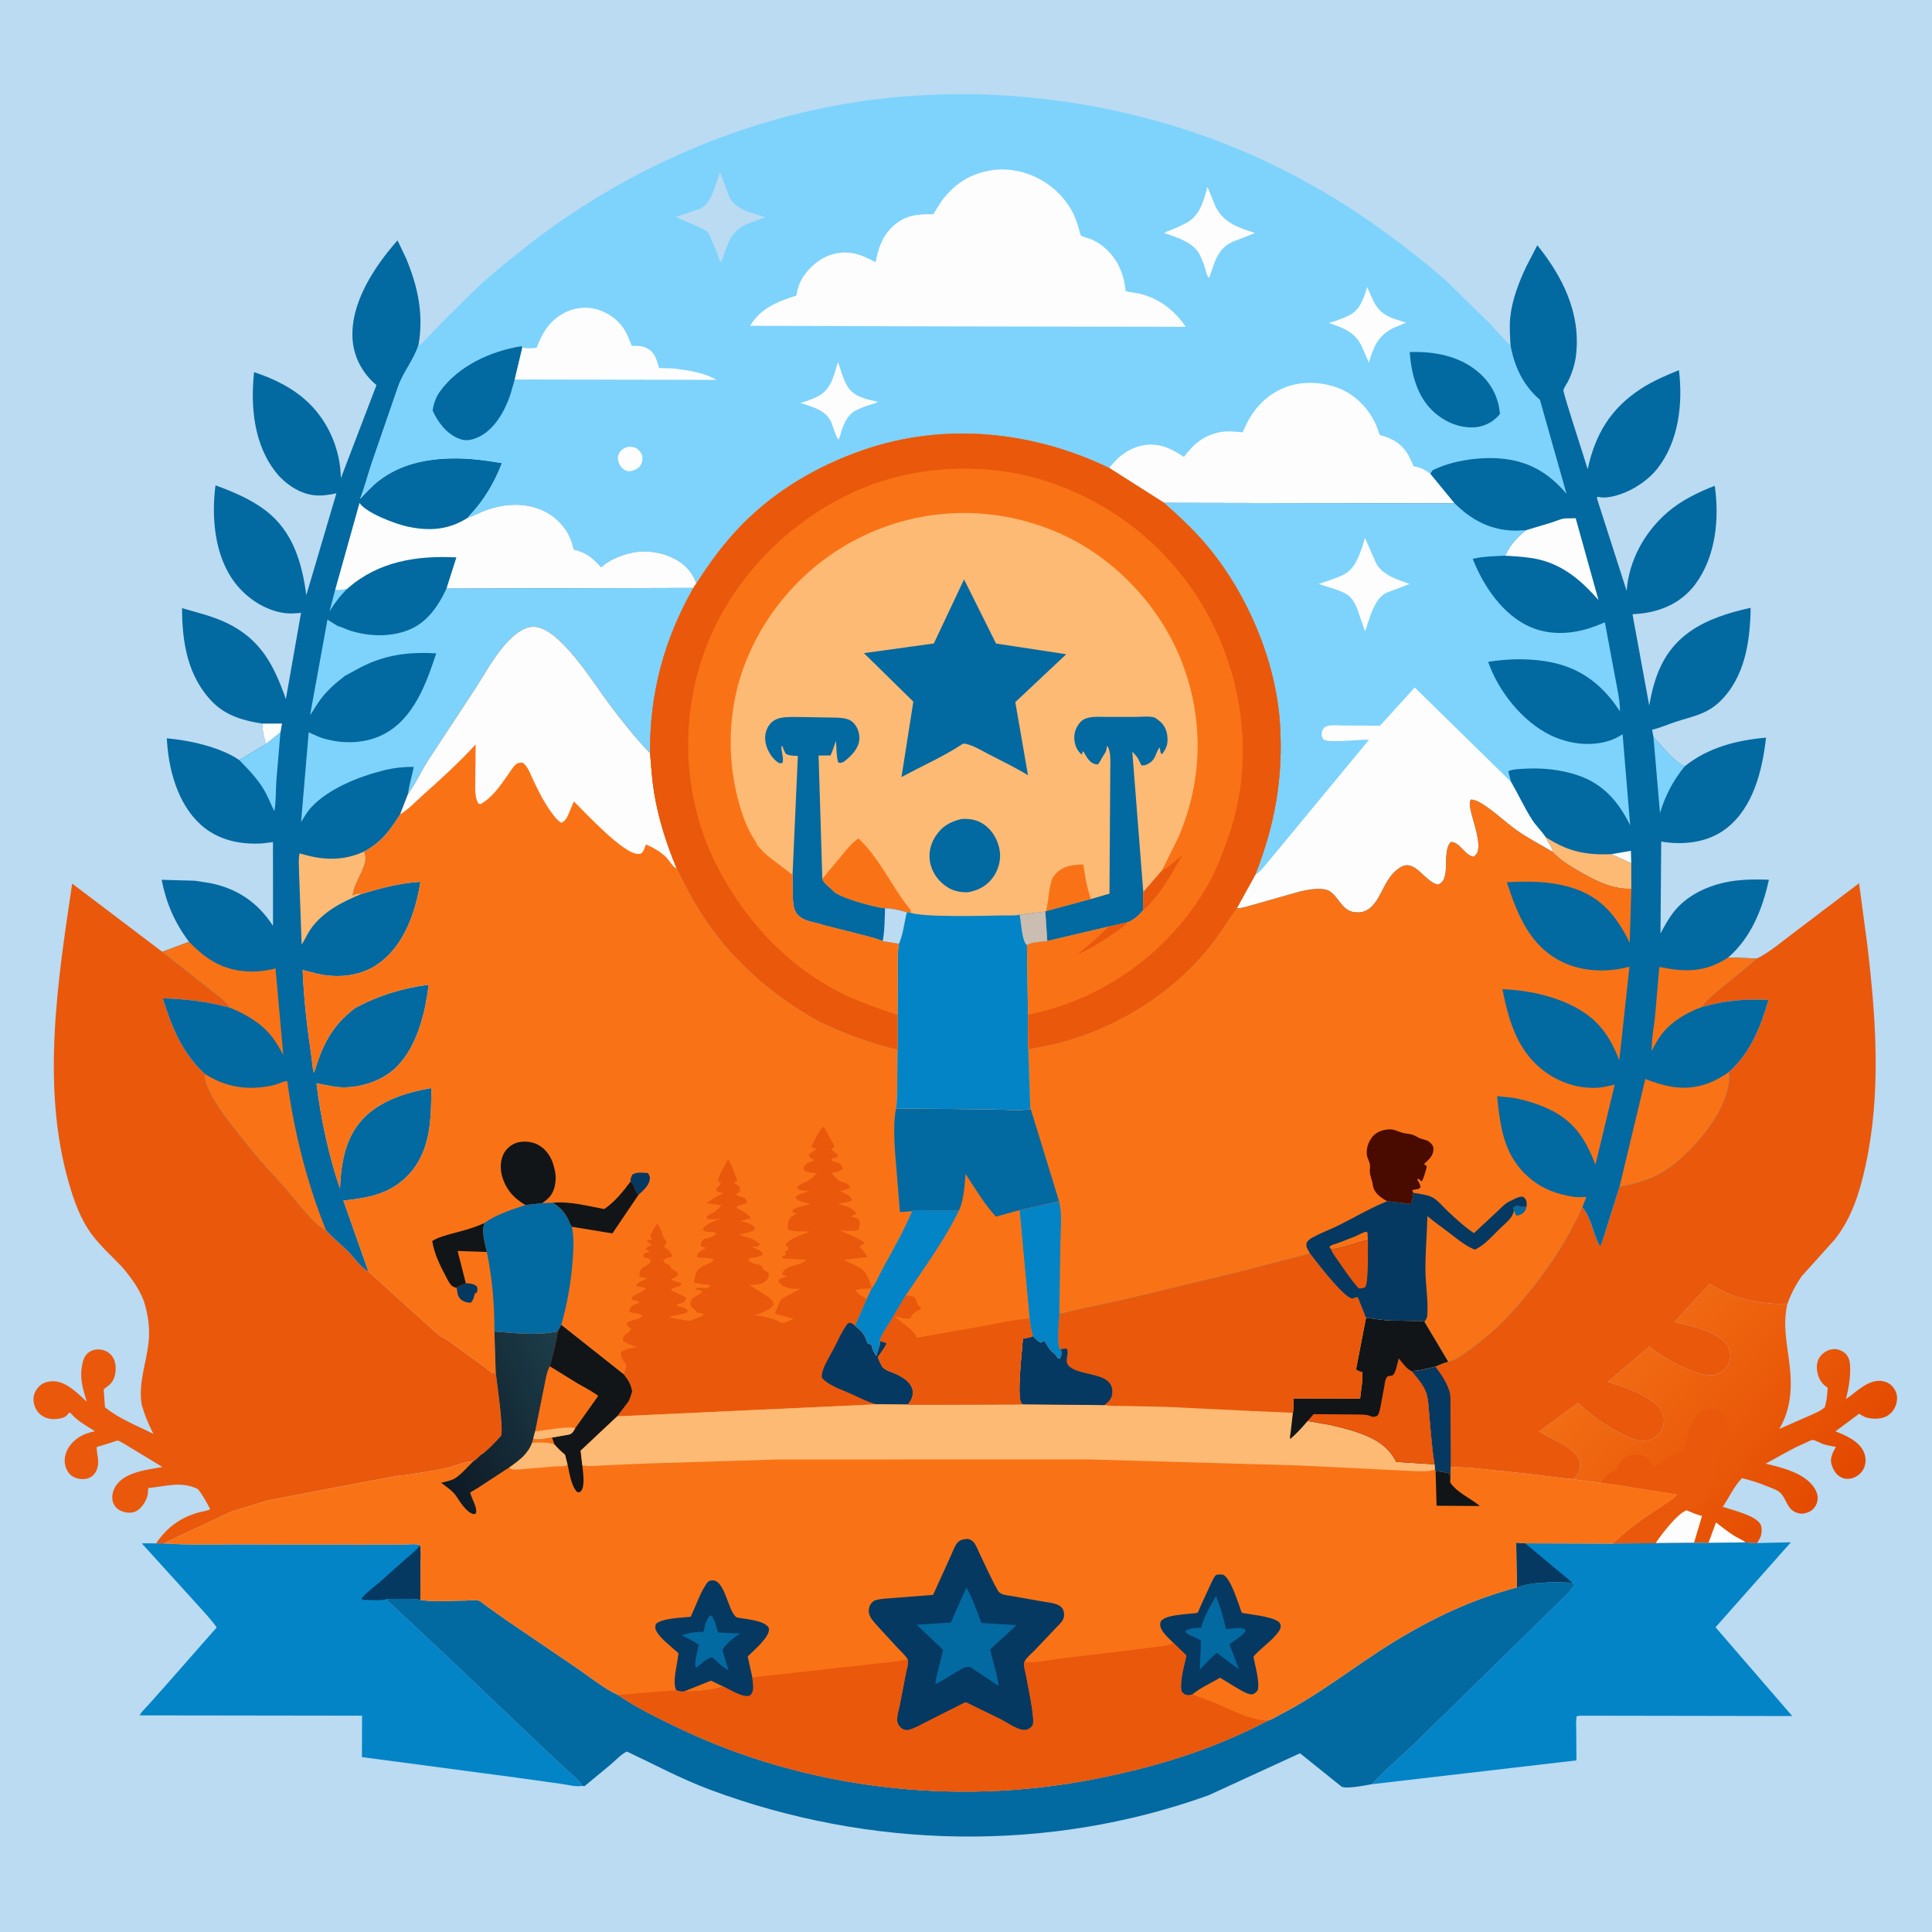 <svg width="250" height="250" viewBox="0 0 250 250" fill="none" xmlns="http://www.w3.org/2000/svg">
<rect x="0" y="0" width="250" height="250" fill="#333333" stroke="none"/>
<g id="an-achievement-badge-for-whom-awarded-by-achieving" style="mix-blend-mode:luminosity" clip-path="url(#clip0_1037_20918)">
<path id="Vector" d="M0 0H250V250H0V0Z" fill="#BADBF2"/>
<path id="Vector_2" d="M202.949 191.349L203.613 191.288C203.801 191.164 203.934 191.042 204.064 190.861C204.385 190.415 204.537 189.782 204.422 189.243C204.18 188.114 203.187 187.474 202.268 186.914L199.137 185.242L204.194 181.543C205.878 183.135 207.546 184.314 209.588 185.409C210.746 186.03 212.207 186.759 213.542 186.299C214.208 186.069 214.808 185.494 215.092 184.854C215.378 184.209 215.402 183.323 215.082 182.678C214.802 182.114 214.192 181.612 213.684 181.251C211.999 180.056 209.999 179.427 208.044 178.826L213.445 174.239C214.944 175.497 216.707 176.465 218.508 177.226C219.642 177.706 221.163 178.275 222.365 177.736C222.989 177.457 223.583 176.862 223.795 176.207C223.996 175.587 223.905 174.714 223.563 174.153C222.427 172.287 218.66 171.522 216.67 171.059L221.234 166.119C224.292 168.082 227.706 168.771 231.289 168.736C230.654 171.396 231.244 173.868 231.559 176.514C231.912 179.475 231.792 182.286 230.232 184.909L233.875 183.307C234.625 182.97 235.509 182.654 236.127 182.103C236.371 181.245 236.474 180.442 236.491 179.552L236.396 179.495C235.735 179.074 235.356 178.431 235.187 177.677C235.038 177.017 235.059 176.21 235.454 175.634C235.856 175.047 236.484 174.66 237.192 174.58C237.738 174.519 238.341 174.751 238.748 175.11C239.327 175.62 239.402 176.32 239.412 177.043C239.43 178.407 239.203 179.722 238.861 181.039C240.292 180.094 241.881 178.289 243.777 178.755C244.453 178.922 244.912 179.321 245.237 179.929C245.552 180.522 245.54 181.169 245.332 181.795C245.11 182.461 244.641 183.029 243.995 183.323C243.23 183.67 242.048 183.657 241.272 183.337L240.563 182.941L237.505 185.217C238.842 185.751 240.522 186.454 241.16 187.848C241.455 188.491 241.484 189.268 241.215 189.925C240.993 190.468 240.463 190.985 239.914 191.193C239.326 191.417 238.764 191.442 238.202 191.148C237.52 190.792 237.147 190.069 236.963 189.345C236.79 188.658 237.223 187.789 237.573 187.224C237.023 187.131 236.467 187.04 235.934 186.872C235.635 186.778 234.778 186.299 234.53 186.329C234.283 186.36 233.863 186.607 233.625 186.708C231.798 187.476 230.217 188.476 228.473 189.396C230.582 189.905 233.67 190.634 234.843 192.65C235.177 193.225 235.323 193.783 235.12 194.43C234.956 194.953 234.597 195.407 234.092 195.631C233.47 195.906 232.987 195.96 232.35 195.685C231.207 195.191 231.169 193.938 230.374 193.168C230.012 192.818 229.481 192.653 229.025 192.464C227.817 191.964 226.681 191.564 225.403 191.273C224.352 192.386 223.77 193.722 222.931 194.983C224.173 195.404 227.164 196.088 227.803 197.242C228.01 197.614 227.987 198.372 227.845 198.771C227.734 199.083 227.547 199.383 227.384 199.671C226.866 199.7 226.385 199.646 225.873 199.584L221.079 199.651L219.205 199.641L214.247 199.68L208.701 199.745C209.9 198.627 211.174 197.585 212.494 196.614L215.328 194.715C215.908 194.336 216.608 193.941 217.021 193.378L212.742 192.709L208.673 192.067L207.258 191.886L202.949 191.349Z" fill="url(#paint0_linear_1037_20918)"/>
<path id="Vector_3" d="M221.079 199.651L222.046 197.004C222.818 197.594 223.589 198.213 224.409 198.734C224.855 199.017 225.483 199.25 225.873 199.584L221.079 199.651Z" fill="#FDFDFD"/>
<path id="Vector_4" d="M217.754 187.976C218.185 186.591 218.602 184.291 219.543 183.207C220.063 182.609 220.553 182.357 221.348 182.335C221.884 182.32 222.444 182.473 222.83 182.863L223.129 183.228L223.23 183.34C223.615 183.792 223.614 184.456 223.56 185.022C223.386 186.852 220.93 192.643 221.157 193.603C220.974 193.811 220.947 193.853 220.704 193.97L220.459 194.16C219.782 194.682 218.985 194.853 218.32 195.398L218.257 195.432C218.917 195.73 219.541 195.985 220.242 196.167L219.205 199.641L214.247 199.68L208.701 199.745C209.9 198.627 211.174 197.585 212.494 196.614L215.328 194.715C215.908 194.336 216.608 193.941 217.021 193.378L212.742 192.709L208.673 192.067L207.258 191.885L207.278 191.772C207.49 191.05 208.62 190.455 209.249 190.099C209.419 189.499 209.833 188.878 210.382 188.562C210.933 188.244 211.813 188.061 212.424 188.287C213.191 188.57 213.617 189.147 213.989 189.842C215.009 189.279 216.623 187.824 217.754 187.976Z" fill="#EA580C"/>
<path id="Vector_5" d="M214.247 199.68C214.959 198.582 217.101 195.793 218.257 195.432C218.917 195.73 219.541 195.985 220.242 196.167L219.205 199.641L214.247 199.68Z" fill="#FDFDFD"/>
<path id="Vector_6" d="M225.873 199.584C226.385 199.646 226.866 199.7 227.384 199.671L231.735 199.573L221.987 210.567L231.915 222.056L204.488 222.009L204.018 222.081C203.903 222.782 203.964 223.543 203.968 224.254L203.99 227.794L177.524 230.874C179.343 228.912 181.477 227.153 183.397 225.277L197.977 210.999L201.584 207.466C202.318 206.741 203.201 205.963 203.733 205.076L203.46 204.8C202.276 204.763 200.94 204.639 199.771 204.811C198.535 204.82 197.461 205.012 196.294 205.413L196.199 199.634L197.36 199.704L208.701 199.745L214.247 199.68L219.205 199.641L221.079 199.651L225.873 199.584Z" fill="#0284C7"/>
<path id="Vector_7" d="M196.294 205.413L196.199 199.634L197.36 199.704L203.46 204.8C202.276 204.763 200.94 204.639 199.771 204.811C198.535 204.82 197.461 205.012 196.294 205.413Z" fill="#063961"/>
<path id="Vector_8" d="M20.194 199.712L21.144 199.716C24.38 199.943 27.673 199.835 30.918 199.843L46.877 199.874L52.345 199.857C52.868 199.854 53.91 199.73 54.347 199.947C54.512 200.713 54.425 201.581 54.422 202.364L54.393 207.036C53.61 206.825 52.753 206.902 51.948 206.905C51.304 206.907 50.583 206.845 49.949 206.954L58.485 214.947L69.382 225.319L73.519 229.191C74.09 229.73 74.98 230.398 75.342 231.089C74.661 231.268 73.367 230.938 72.648 230.836L66.756 230.012L46.835 227.367L46.852 222.011L44.461 222.006L18.068 221.969C18.303 221.496 18.814 221.042 19.167 220.645L21.496 218.036L28.046 210.587C27.135 209.306 25.942 208.117 24.902 206.936L18.342 199.707L20.194 199.712Z" fill="#0284C7"/>
<path id="Vector_9" d="M54.347 199.947C54.512 200.713 54.425 201.581 54.422 202.364L54.393 207.036C53.61 206.825 52.753 206.902 51.948 206.905C51.304 206.907 50.583 206.845 49.949 206.954C49.117 207.173 47.766 207.002 46.875 207.013L46.797 206.806C47.491 205.997 48.474 205.295 49.286 204.597L52.612 201.627C53.179 201.121 53.943 200.584 54.347 199.947Z" fill="#063961"/>
<path id="Vector_10" d="M203.46 204.8L203.733 205.076C203.201 205.963 202.318 206.741 201.584 207.466L197.977 210.999L183.397 225.277C181.477 227.153 179.343 228.912 177.524 230.874C176.774 231.011 174.226 231.518 173.602 231.196L168.222 226.871L156.397 232.306C135.58 239.796 112.503 239.289 91.842 231.573C88.105 230.177 84.713 228.339 81.123 226.649C80.392 226.968 79.597 227.85 78.973 228.369L75.626 231.14L75.342 231.089C74.98 230.398 74.09 229.73 73.519 229.191L69.382 225.319L58.485 214.947L49.949 206.954C50.583 206.845 51.304 206.907 51.948 206.905C52.753 206.902 53.61 206.825 54.393 207.036L54.509 207.054C56.35 207.316 58.45 207.131 60.319 207.115C60.745 207.111 61.469 206.987 61.852 207.088C62.179 207.174 62.63 207.581 62.907 207.781L65.281 209.482L74.748 215.922C76.386 217.032 78.166 218.51 79.961 219.326C82.475 221.027 85.211 222.358 87.945 223.661C104.326 231.472 123.479 233.703 141.275 230.271C149.292 228.725 156.844 226.447 164.09 222.631C164.545 222.535 165.204 222.094 165.636 221.874C170.846 219.214 175.327 215.549 180.287 212.501C185.357 209.386 190.532 206.938 196.294 205.413C197.461 205.012 198.535 204.82 199.771 204.811C200.94 204.639 202.276 204.763 203.46 204.8Z" fill="#0369A1"/>
<path id="Vector_11" d="M227.327 124.032L227.463 123.967C229.098 123.139 230.655 121.78 232.13 120.682L240.564 114.29L241.648 122.422C242.759 131.831 243.435 141.447 241.414 150.783C240.673 154.202 239.621 157.621 237.411 160.396L233.11 165.174C232.343 166.3 231.74 167.448 231.289 168.736C227.706 168.771 224.292 168.082 221.234 166.119L216.67 171.059C218.66 171.522 222.427 172.287 223.563 174.153C223.905 174.714 223.996 175.587 223.795 176.207C223.583 176.862 222.989 177.457 222.365 177.736C221.163 178.275 219.642 177.706 218.508 177.226C216.707 176.465 214.944 175.497 213.445 174.239L208.044 178.826C209.999 179.427 211.999 180.056 213.684 181.251C214.192 181.612 214.802 182.114 215.082 182.678C215.402 183.323 215.378 184.209 215.092 184.854C214.808 185.494 214.208 186.069 213.542 186.299C212.207 186.759 210.746 186.03 209.588 185.409C207.546 184.314 205.878 183.135 204.194 181.543L199.137 185.242L202.268 186.914C203.187 187.474 204.18 188.114 204.422 189.243C204.537 189.782 204.385 190.415 204.064 190.861C203.934 191.042 203.801 191.164 203.613 191.288L202.949 191.349L197.185 190.652L190.535 189.957L187.714 189.795L187.705 191.909C187.564 191.593 187.612 191.03 187.561 190.666C186.945 190.5 186.399 190.419 185.765 190.377L185.666 190.171L185.623 189.479C185.28 187.429 185.149 185.295 184.949 183.225C184.857 182.264 184.847 181.001 184.502 180.12C184.117 179.135 183.307 178.204 182.627 177.406C183.607 177.401 184.79 177.073 185.746 176.838C186.297 176.611 186.844 176.36 187.422 176.212L187.852 176.094C188.841 175.704 189.924 174.84 190.776 174.211C193.567 172.155 195.674 169.893 197.852 167.221C200.609 163.837 202.973 160.2 204.754 156.206C206.012 157.699 206.097 159.691 207.052 161.289C207.24 160.981 207.335 160.637 207.448 160.296L209.564 153.573C211.099 153.279 212.766 152.865 214.181 152.188C216.471 151.093 218.596 149.01 220.204 147.082C222.013 144.911 224.023 141.641 223.739 138.702C226.498 136.217 227.832 132.888 228.846 129.386C225.833 129.248 223.125 129.453 220.209 130.318C220.628 129.627 221.348 129.066 221.946 128.527C223.678 126.969 225.64 125.617 227.327 124.032Z" fill="#EA580C"/>
<path id="Vector_12" d="M182.627 177.406C183.607 177.401 184.79 177.073 185.746 176.838C186.463 177.834 187.18 178.825 187.552 180.011C187.754 180.652 187.67 181.587 187.688 182.26L187.724 188.32L187.714 189.795L187.705 191.909C187.564 191.593 187.612 191.03 187.561 190.666C186.945 190.5 186.399 190.419 185.765 190.377L185.666 190.171L185.623 189.479C185.28 187.429 185.149 185.295 184.949 183.225C184.857 182.264 184.847 181.001 184.502 180.12C184.117 179.135 183.307 178.204 182.627 177.406Z" fill="#063961"/>
<path id="Vector_13" d="M15.844 163.995C14.556 162.629 13.057 161.302 11.933 159.808C10.403 157.772 9.582 155.413 8.886 152.991C5.314 140.545 7.475 126.888 9.34 114.336L20.995 123.164L27.749 128.501C28.303 128.97 29.459 129.688 29.708 130.374C26.802 129.594 24.066 129.274 21.064 129.184C22.228 132.901 23.581 136.281 26.508 138.967C26.23 141.405 31.011 146.875 32.569 148.836C33.928 150.547 35.443 152.087 36.886 153.723C37.867 154.835 41.023 158.996 42.183 159.168C43.027 160.164 44.039 160.935 44.965 161.844C45.791 162.655 46.681 163.991 47.667 164.533L56.141 172.196L56.991 172.906C57.894 173.334 58.688 173.981 59.494 174.566L62.632 176.834C62.892 177.021 63.585 177.641 63.847 177.703C63.916 177.72 64.067 177.666 64.15 177.64C64.275 178.719 65.217 185.157 64.82 185.8C64.438 186.286 62.694 188.079 62.228 188.253C61.972 188.481 61.598 188.919 61.296 189.049C60.188 189.125 59.104 189.612 58.03 189.893C56.748 190.228 55.426 190.409 54.117 190.608C53.308 190.731 52.476 190.914 51.658 190.939L46.729 191.844L34.751 194.132L29.924 195.603L21.144 199.716L20.195 199.712C21.547 197.74 23.131 196.51 25.421 195.786C25.966 195.613 26.72 195.55 27.204 195.285C26.715 194.388 26.254 193.47 25.598 192.681C23.472 191.625 21.381 192.344 19.176 192.552C19.178 193.156 19.112 193.66 18.829 194.204C18.505 194.829 17.993 195.488 17.282 195.677C16.698 195.831 15.912 195.694 15.403 195.374C14.988 195.112 14.671 194.684 14.571 194.201C14.424 193.49 14.651 192.728 15.072 192.149C16.314 190.445 19.109 190.176 21.024 189.83L16.097 186.843C15.948 186.764 15.385 186.416 15.236 186.414C15.076 186.411 14.67 186.583 14.498 186.635L12.504 187.247C12.511 188.321 12.98 189.182 12.474 190.295C12.254 190.78 11.851 191.161 11.336 191.311C10.675 191.504 9.92 191.374 9.338 191.007C8.827 190.685 8.546 190.097 8.425 189.52C8.26 188.732 8.49 187.907 8.923 187.244C9.649 186.132 10.838 185.499 12.109 185.246L12.299 185.209C11.386 184.625 10.076 183.911 9.364 183.095C9.204 182.912 9.204 182.88 8.972 182.776C8.571 183.291 8.36 183.437 7.708 183.561C6.877 183.719 6.058 183.64 5.358 183.133C4.776 182.712 4.451 182.091 4.351 181.384C4.26 180.743 4.469 180.116 4.867 179.616C5.347 179.014 5.946 178.784 6.698 178.736C8.473 178.623 10.026 180.28 11.236 181.384C10.799 180.001 10.322 178.449 10.571 176.988L10.601 176.819C10.706 176.191 10.816 175.619 11.294 175.157C11.724 174.742 12.31 174.572 12.9 174.622C13.522 174.675 14.117 174.967 14.494 175.476C15.025 176.193 15.046 177.077 14.877 177.917C14.689 178.848 14.144 179.253 13.416 179.769L13.582 182.097C15.368 183.572 17.799 184.506 19.859 185.552C19.194 184.281 18.731 183.139 18.332 181.757C17.87 178.989 18.952 176.35 19.234 173.625C19.424 171.788 19.149 170.092 18.613 168.343C17.96 166.682 16.981 165.352 15.844 163.995Z" fill="#EA580C"/>
<path id="Vector_14" d="M33.992 93.637C31.642 93.294 29.307 92.643 27.577 90.917C24.301 87.65 23.552 83.132 23.558 78.697C25.531 79.266 27.514 79.727 29.372 80.625C33.752 82.741 35.45 86.082 36.992 90.46L38.954 79.3C38.264 79.37 37.556 79.425 36.865 79.336C34.307 79.006 31.908 77.399 30.374 75.372C27.762 71.924 27.344 66.952 27.885 62.803C30.086 63.599 32.451 64.6 34.328 66.024C37.883 68.722 39.078 72.782 39.638 77.016L43.532 63.831C42.57 64.047 41.639 64.184 40.65 64.081C38.804 63.889 36.958 62.653 35.81 61.247C32.85 57.62 32.397 52.628 32.879 48.158C35.464 49.007 37.969 50.233 39.942 52.139C42.557 54.665 44.055 58.273 44.109 61.883L48.716 49.834L48.561 49.701C46.836 48.201 45.756 46.122 45.618 43.83C45.337 39.163 48.485 34.444 51.439 31.108L52.542 33.418C54.069 37.08 54.858 40.707 54.149 44.667C53.521 46.61 52.257 48.027 51.551 49.929L48.063 60.035C47.569 61.53 47.173 63.103 46.59 64.562C47.36 63.768 48.127 62.897 49.003 62.219C51.796 60.061 55.13 59.369 58.595 59.319C60.729 59.288 62.847 59.572 64.948 59.926C63.994 62.415 62.638 64.722 60.803 66.658C60.633 66.838 60.699 66.763 60.539 66.997L60.661 66.955C61.438 66.682 62.152 66.278 62.93 66.001C65.33 65.149 68 64.981 70.348 66.101C72.035 66.906 73.389 68.353 73.986 70.141L74.266 71.099C75.894 71.502 76.686 72.165 77.784 73.39L77.92 73.279C78.936 72.462 79.976 71.986 81.238 71.651L81.457 71.591C83.466 71.066 85.869 71.444 87.65 72.503C88.867 73.227 89.603 74.178 90.125 75.487L89.732 76.082C85.925 82.744 84.045 89.822 84.129 97.497C82.247 95.558 80.54 93.378 78.905 91.228C76.921 88.62 72.364 81.055 68.993 81.112C67.624 81.135 66.247 82.403 65.391 83.377C63.807 85.18 62.609 87.435 61.296 89.439L55.288 98.582C54.444 99.955 53.747 101.474 52.796 102.769L51.794 105.344C50.5 107.413 49.36 108.986 47.16 110.166L47.175 110.346C47.212 110.698 47.172 110.436 47.25 110.689C47.584 111.766 46.131 113.843 45.837 114.949L45.774 115.147C45.699 115.398 45.662 115.648 45.624 115.906L45.776 115.785L46.021 115.784L46.143 115.663C46.378 115.633 46.531 115.652 46.762 115.687C49.25 114.926 51.792 114.25 54.403 114.105C53.786 117.997 52.319 122.297 48.997 124.68C46.812 126.248 44.081 126.566 41.486 126.094L41.077 126.01L39.16 125.513C39.311 129.31 39.772 133.213 40.334 136.967C40.412 137.484 40.415 138.372 40.646 138.821C41.69 135.304 42.928 132.727 45.931 130.459C48.874 128.835 52.131 127.863 55.459 127.417C55.031 131.243 53.801 136.16 50.631 138.662C48.704 140.184 45.838 140.942 43.402 140.634L40.95 140.183C41.506 144.721 42.525 149.49 43.991 153.82C44.154 150.282 44.709 146.824 47.448 144.298C49.647 142.269 52.927 141.274 55.813 140.795C55.802 144.875 55.747 149.139 52.657 152.232C50.352 154.539 47.542 155.022 44.432 155.354L47.667 164.533C46.681 163.991 45.791 162.655 44.965 161.844C44.039 160.935 43.027 160.164 42.183 159.168C41.023 158.996 37.867 154.835 36.886 153.723C35.443 152.087 33.928 150.547 32.569 148.836C31.011 146.875 26.23 141.405 26.508 138.967C23.581 136.281 22.228 132.901 21.064 129.184C24.066 129.274 26.802 129.594 29.708 130.374C29.459 129.688 28.303 128.97 27.749 128.501L20.995 123.164L24.464 121.871C22.608 119.416 21.516 116.872 20.915 113.846L25.225 113.966L27.226 114.278C30.77 115.007 33.356 116.793 35.328 119.802L35.321 108.965L33.997 109.131C31.088 109.326 28.196 108.712 25.991 106.727C22.951 103.991 21.78 99.475 21.586 95.538C24.546 95.795 28.497 96.666 30.969 98.358L34.403 96.292L34.143 95.237C34.006 94.667 33.962 94.225 33.992 93.637Z" fill="#0369A1"/>
<path id="Vector_15" d="M43.373 76.319C43.836 76.479 44.421 76.265 44.904 76.218C44.024 77.079 43.282 78.06 42.643 79.109L43.373 76.319Z" fill="#7DD3FC"/>
<path id="Vector_16" d="M33.992 93.637L36.494 93.625L36.289 94.783L34.403 96.292L34.143 95.237C34.006 94.667 33.962 94.225 33.992 93.637Z" fill="#FDFDFD"/>
<path id="Vector_17" d="M36.289 94.783L35.753 101.139C35.672 102.372 35.737 103.762 35.496 104.967C35.058 104.106 34.731 103.2 34.25 102.361C33.368 100.821 32.191 99.623 30.968 98.358L34.403 96.292L36.289 94.783Z" fill="#7DD3FC"/>
<path id="Vector_18" d="M47.159 110.166L47.175 110.346C47.212 110.698 47.172 110.436 47.25 110.689C47.584 111.766 46.131 113.843 45.836 114.949L45.774 115.147C45.699 115.398 45.661 115.648 45.624 115.906L45.776 115.785L46.02 115.784L46.142 115.663C46.378 115.633 46.53 115.652 46.762 115.687C44.298 116.676 41.758 117.996 40.196 120.227C39.753 120.861 39.471 121.587 39.035 122.222L38.705 113.135C38.705 112.303 38.581 111.211 38.772 110.414C41.637 111.32 44.384 111.47 47.159 110.166Z" fill="#FDBA74"/>
<path id="Vector_19" d="M20.995 123.164L24.464 121.871C26.781 124.253 28.987 125.634 32.41 125.715C33.524 125.741 34.574 125.593 35.65 125.315L36.655 136.499C36.21 135.716 35.776 134.893 35.218 134.185C33.781 132.362 31.829 131.24 29.707 130.374C29.459 129.688 28.303 128.97 27.749 128.501L20.995 123.164Z" fill="#F97316"/>
<path id="Vector_20" d="M26.508 138.967C29.309 140.754 32.218 141.156 35.473 140.407C35.882 140.313 36.828 139.833 37.173 139.907C38.052 146.447 39.707 153.045 42.182 159.168C41.023 158.996 37.867 154.835 36.885 153.723C35.443 152.087 33.928 150.547 32.569 148.836C31.011 146.875 26.23 141.405 26.508 138.967Z" fill="#F97316"/>
<path id="Vector_21" d="M43.373 76.319L46.52 65.082C47.399 66.383 51.161 67.798 52.69 68.13C55.553 68.753 58.038 68.586 60.539 66.997L60.661 66.955C61.438 66.682 62.152 66.278 62.93 66.001C65.33 65.149 68 64.981 70.348 66.101C72.035 66.906 73.389 68.353 73.986 70.141L74.266 71.099C75.894 71.502 76.686 72.165 77.784 73.39L77.92 73.279C78.936 72.462 79.976 71.986 81.238 71.651L81.457 71.591C83.466 71.066 85.869 71.444 87.649 72.503C88.867 73.227 89.603 74.178 90.124 75.487L89.732 76.082L57.772 76.165L59.054 72.129C53.946 71.865 49.008 72.636 45.023 76.109L44.904 76.218C44.421 76.265 43.836 76.479 43.373 76.319Z" fill="#FDFDFD"/>
<path id="Vector_22" d="M43.682 80.999C44.26 81.141 44.813 81.454 45.391 81.629C47.73 82.338 50.309 82.448 52.629 81.61C55.181 80.689 56.671 78.519 57.772 76.165L89.732 76.082C85.925 82.744 84.045 89.822 84.129 97.497C82.247 95.558 80.54 93.378 78.905 91.228C76.921 88.62 72.364 81.055 68.993 81.112C67.624 81.135 66.247 82.403 65.391 83.377C63.807 85.18 62.609 87.435 61.296 89.439L55.288 98.582C54.444 99.955 53.747 101.474 52.796 102.769C52.919 101.612 53.318 100.395 53.537 99.239C52.172 99.218 50.89 99.375 49.568 99.708C46.437 100.497 42.533 102.039 40.287 104.451C39.753 105.024 39.36 105.709 38.959 106.377L39.945 94.757L41.368 95.397C43.989 96.302 47.054 96.321 49.566 95.054C53.52 93.059 55.14 88.487 56.448 84.548C53.443 84.347 50.58 84.629 47.793 85.82C46.7 86.286 45.7 86.892 44.656 87.449C43.513 88.313 42.499 89.185 41.613 90.319C41.058 91.03 40.645 91.805 40.124 92.535L42.374 80.18L43.682 80.999Z" fill="#7DD3FC"/>
<path id="Vector_23" d="M52.796 102.769C53.747 101.474 54.444 99.955 55.288 98.582L61.296 89.439C62.609 87.435 63.807 85.18 65.391 83.377C66.247 82.403 67.624 81.135 68.993 81.112C72.364 81.055 76.921 88.62 78.905 91.228C80.54 93.378 82.247 95.558 84.129 97.497C84.266 99.174 84.372 100.86 84.642 102.523C85.197 105.929 86.24 109.207 87.573 112.383C88.924 115.189 90.401 117.885 92.26 120.394C95.876 125.275 100.75 129.31 106.059 132.224C109.422 133.806 112.523 134.968 116.146 135.833L116.099 140.411C116.087 141.408 116.116 142.439 115.945 143.422C115.608 145.267 115.704 147.129 115.814 148.992L116.452 156.831C116.974 156.792 117.533 156.793 118.047 156.703C116.94 159.332 115.51 161.806 114.144 164.307C113.745 165.039 113.328 166.115 112.794 166.737L112.158 168.113L110.645 171.535C111.236 172.077 111.814 172.494 112.053 173.279L112.164 173.579L112.244 173.802C112.432 173.883 112.644 173.95 112.804 174.078C112.851 174.59 113.142 175.02 113.383 175.465L113.858 173.928L113.845 173.488L114.757 173.798L114.69 173.948C114.423 174.529 113.957 175.09 113.594 175.62C113.772 176.029 113.981 176.657 114.289 176.976C114.635 177.335 115.409 177.559 115.88 177.764C117.23 178.349 118.661 179.415 117.937 181.074C117.825 181.329 117.651 181.544 117.475 181.757L113.43 181.718L79.868 183.273L81.316 181.37C81.543 180.951 81.665 180.499 81.805 180.046C81.629 179.097 81.3 178.568 80.711 177.834L72.635 171.438L72.165 172.28C69.627 172.86 66.571 172.509 63.979 172.305L64.15 177.64C64.067 177.666 63.916 177.72 63.847 177.703C63.585 177.641 62.892 177.021 62.632 176.834L59.494 174.566C58.688 173.981 57.894 173.334 56.991 172.905L56.141 172.196L47.667 164.533L44.432 155.354C47.542 155.022 50.352 154.539 52.657 152.232C55.747 149.139 55.802 144.875 55.813 140.795C52.927 141.274 49.647 142.269 47.448 144.298C44.709 146.824 44.154 150.282 43.991 153.82C42.525 149.49 41.506 144.721 40.95 140.183L43.402 140.634C45.838 140.942 48.704 140.184 50.631 138.662C53.801 136.16 55.031 131.243 55.459 127.417C52.131 127.863 48.874 128.835 45.931 130.459C42.928 132.727 41.69 135.304 40.646 138.821C40.415 138.372 40.412 137.484 40.334 136.967C39.772 133.213 39.311 129.31 39.16 125.513L41.077 126.009L41.486 126.094C44.081 126.566 46.812 126.248 48.997 124.68C52.319 122.297 53.786 117.997 54.403 114.105C51.792 114.25 49.25 114.926 46.762 115.686C46.531 115.652 46.378 115.633 46.143 115.663L46.02 115.784L45.776 115.785L45.624 115.906C45.662 115.648 45.699 115.398 45.774 115.147L45.836 114.949C46.131 113.843 47.584 111.766 47.25 110.689C47.172 110.436 47.212 110.697 47.175 110.346L47.159 110.166C49.36 108.986 50.5 107.413 51.794 105.343L52.796 102.769Z" fill="#F97316"/>
<path id="Vector_24" d="M81.585 152.904C81.572 152.501 81.66 152.309 81.848 151.97C82.426 151.63 83.145 151.763 83.81 151.787C84.039 152.063 84.126 152.216 84.082 152.588C83.981 153.445 83.192 154.078 82.604 154.635C82.441 154.438 82.348 154.295 82.258 154.052C82.079 153.565 81.97 153.262 81.585 152.904Z" fill="#063961"/>
<path id="Vector_25" d="M60.279 166.05C60.629 166.058 61.013 166.088 61.34 166.225C61.476 166.282 61.591 166.377 61.706 166.464C61.808 166.835 61.812 166.89 61.706 167.258L61.462 167.355C61.326 167.777 61.253 168.29 60.913 168.576C60.364 168.537 59.854 168.439 59.487 167.988C59.219 167.658 59.185 167.315 59.137 166.91C59.115 166.729 59.132 166.807 59.064 166.632C59.382 166.375 59.904 166.275 60.279 166.05Z" fill="#063961"/>
<path id="Vector_26" d="M59.064 166.632C58.843 166.594 58.701 166.545 58.515 166.41C58.169 166.158 57.906 165.562 57.703 165.185C56.932 163.747 56.187 162.211 55.931 160.588C56.736 160.081 57.739 159.836 58.651 159.588C60.04 159.21 61.374 158.878 62.681 158.255C62.294 159.524 62.735 160.747 62.997 162.002L59.213 161.875L60.279 166.05C59.904 166.275 59.382 166.375 59.064 166.632Z" fill="#111517"/>
<path id="Vector_27" d="M81.585 152.904C81.97 153.262 82.079 153.565 82.258 154.052C82.348 154.295 82.441 154.438 82.604 154.635L79.244 159.606L74.01 158.744C73.797 158.549 73.668 158.108 73.54 157.839C73.045 156.804 72.477 156.272 71.559 155.63C73.749 155.431 76.044 156.057 78.19 156.451C79.518 155.561 80.635 154.179 81.585 152.904Z" fill="#111517"/>
<path id="Vector_28" d="M67.995 155.93C66.608 155.114 65.696 154.185 65.116 152.661C64.729 151.646 64.656 150.373 65.135 149.373C65.485 148.644 66.175 148.062 66.956 147.844C67.793 147.611 68.881 147.722 69.645 148.145C70.665 148.708 71.343 149.707 71.637 150.819L71.684 151.001L71.834 151.62C72.013 152.639 71.852 153.936 71.21 154.771C70.927 155.137 70.523 155.417 70.155 155.693L67.995 155.93Z" fill="#111517"/>
<path id="Vector_29" d="M67.995 155.93L70.155 155.693L71.559 155.63C72.477 156.272 73.045 156.804 73.54 157.839C73.668 158.108 73.797 158.549 74.01 158.744C74.296 160.178 74.209 161.592 74.106 163.039C73.901 165.927 73.406 168.649 72.635 171.438L72.165 172.28C69.627 172.86 66.57 172.509 63.979 172.305C63.982 168.791 63.707 165.453 62.997 162.002C62.735 160.747 62.294 159.524 62.681 158.255C64.186 157.166 66.247 156.507 67.995 155.93Z" fill="#0369A1"/>
<path id="Vector_30" d="M52.796 102.769C53.747 101.474 54.444 99.955 55.288 98.582L61.296 89.439C62.609 87.435 63.807 85.18 65.391 83.377C66.247 82.403 67.624 81.135 68.993 81.112C72.364 81.055 76.921 88.62 78.905 91.228C80.54 93.378 82.247 95.558 84.129 97.497C84.266 99.174 84.372 100.86 84.642 102.523C85.197 105.929 86.24 109.207 87.573 112.383C87.109 112.269 86.638 111.379 86.277 111.012C85.495 110.216 84.599 109.704 83.584 109.267C83.458 109.599 83.332 110.058 83.089 110.322C82.931 110.493 82.815 110.491 82.581 110.494C80.671 110.525 75.769 105.184 74.258 103.7L73.769 104.86C73.517 105.472 73.281 106.196 72.632 106.467C72.154 106.19 71.777 105.694 71.448 105.256C70.452 103.928 69.701 102.419 68.989 100.926C68.678 100.276 68.235 98.976 67.566 98.669C67.412 98.697 67.082 98.713 66.956 98.782C66.482 99.042 66.068 99.787 65.76 100.22C64.756 101.631 63.713 103.212 62.161 104.065L61.92 103.98C61.367 103.166 61.506 101.833 61.501 100.886L61.554 96.318C59.412 98.666 57.059 100.804 54.688 102.913C53.803 103.699 52.926 104.681 51.904 105.282L51.794 105.343L52.796 102.769Z" fill="#FDFDFD"/>
<path id="Vector_31" d="M80.711 177.834L80.929 177.185C80.995 176.978 81.032 176.856 81.053 176.636C80.649 176.142 80.322 175.639 80.342 174.988C80.846 174.54 81.736 174.452 82.382 174.296C81.719 174.13 81.209 173.865 80.619 173.531C80.455 172.606 81.448 172.644 81.647 171.936L81.116 171.503L81.101 171.204C81.699 170.753 82.532 170.798 83.126 170.349C82.827 169.847 81.933 170.006 81.425 169.739L81.444 169.434C81.692 169.098 81.855 168.879 82.273 168.751C82.471 168.691 82.62 168.618 82.8 168.518C82.497 168.336 82.19 168.29 81.848 168.211L81.704 167.969C82.085 167.374 83.37 167.194 83.557 166.691C83.208 166.545 82.831 166.521 82.459 166.474L82.315 166.264C82.689 165.834 83.161 165.696 83.679 165.503C83.679 165.198 83 165.417 82.718 165.1L82.803 164.579C82.93 164.18 83.102 164.082 83.455 163.874L83.852 163.635C84.092 163.455 84.155 163.276 84.189 162.993C83.919 162.812 83.625 162.767 83.313 162.699L83.226 162.415C83.491 161.958 83.659 162.218 84.045 161.937C83.833 161.767 83.92 161.803 83.684 161.727L83.529 161.682C83.641 161.357 84.005 161.286 84.29 161.098C84.205 160.826 83.919 160.946 83.724 160.645L83.884 160.427C84.074 160.421 84.243 160.402 84.428 160.363L84.29 160.159L84.124 159.973C84.369 159.353 84.661 158.859 85.034 158.312C85.268 158.678 85.494 159.08 85.651 159.485C85.769 159.791 85.774 160.063 85.992 160.325C86.124 160.485 86.181 160.572 86.258 160.767C86.114 160.974 86.01 161.132 85.944 161.377L86.243 161.607C86.429 161.723 86.387 161.631 86.562 161.804C86.76 162 86.951 162.357 86.975 162.63C86.543 162.742 86.164 162.765 85.849 163.086L85.968 163.391L86.501 163.652C86.745 163.752 86.788 163.957 86.911 164.185C87.23 164.363 87.629 164.512 87.79 164.856C87.615 165.192 87.264 165.32 86.932 165.495L86.832 165.546C86.999 165.817 87.882 165.835 88.234 166.138C88.05 166.508 87.493 166.542 87.108 166.696C86.859 166.797 86.941 166.713 86.843 166.943L88.684 167.85C88.771 168.111 88.758 168.107 88.653 168.365C88.407 168.523 88.26 168.631 87.968 168.684C87.78 168.718 87.703 168.73 87.539 168.823C87.653 169.117 88.461 169.136 88.745 169.326C88.852 169.397 88.912 169.52 88.996 169.617L88.906 169.84C88.194 170.119 87.321 170.19 86.569 170.392C87.409 170.684 88.321 170.793 89.196 170.933C89.783 170.674 90.61 170.482 91.109 170.105C90.913 169.897 90.461 169.906 90.176 169.861C90.022 169.465 89.707 169.383 89.478 169.072C89.309 168.844 89.333 168.684 89.392 168.421C89.523 167.841 90.055 167.777 90.483 167.478C90.693 167.332 90.798 167.319 90.84 167.053L90.027 166.863V166.713C90.623 166.511 91.174 166.87 91.766 166.552C91.902 166.479 91.857 166.495 91.902 166.321L89.808 165.975C90.005 164.623 90.091 164.183 91.409 163.611C91.767 163.455 92.069 163.355 92.346 163.067C92.133 162.668 90.707 162.836 90.205 162.659L90.213 162.354C90.444 162.041 90.604 161.896 90.947 161.713L91.324 161.499C91.133 161.36 91.231 161.403 90.964 161.352L90.759 161.317L90.68 161.072C90.782 160.68 90.786 160.604 91.092 160.315C91.743 160.18 92.211 160.088 92.712 159.624C92.465 159.333 91.623 159.499 91.214 159.318C90.995 159.221 91.037 159.201 90.955 158.997C91.566 158.255 92.409 158.04 93.277 157.699C92.671 157.755 92.089 157.846 91.492 157.698L91.44 157.41C91.753 157.168 92.095 157.047 92.423 156.839C92.775 156.615 93.086 156.266 93.379 155.97L91.431 155.702C91.93 155.33 92.633 154.802 93.215 154.593L93.445 154.515L93.502 154.358C93.166 154.33 93.011 154.284 92.732 154.095C92.514 153.602 93.216 153.568 93.289 153.063L92.926 152.893C92.908 152.178 93.857 150.72 94.202 150.036C94.6 150.403 94.947 151.718 95.213 152.234L95.377 152.561C95.487 152.926 95.158 152.753 94.983 153.076L95.606 153.426C95.721 153.685 95.784 153.861 95.792 154.145C95.6 154.267 95.428 154.395 95.254 154.541C95.458 154.882 96.068 154.793 96.374 155.039C96.472 155.117 96.6 155.401 96.673 155.518L96.558 155.743C96.091 155.824 95.756 155.903 95.346 156.145L95.35 156.311C96.006 156.654 96.567 156.966 97.107 157.474L97.108 157.654C96.674 157.803 96.224 157.882 95.775 157.973C96.251 158.123 97.031 158.274 97.413 158.583C97.637 158.765 97.627 158.859 97.632 159.119C97.189 159.488 96.246 159.609 95.675 159.766C96.698 160.195 97.61 160.177 98.364 161.072C98.034 161.359 97.697 161.309 97.268 161.354C97.775 161.58 98.319 161.721 98.694 162.145L98.661 162.371C98.212 162.685 97.463 162.716 96.924 162.848L96.825 163.025C97.317 163.629 97.823 163.475 98.46 163.759C98.645 163.841 98.698 164.113 98.775 164.295C99.012 164.399 99.212 164.524 99.426 164.668C99.47 164.765 99.494 164.797 99.498 164.917C99.508 165.191 99.377 165.443 99.203 165.64C98.635 166.287 97.782 166.223 96.984 166.277L99.264 167.732C99.698 168.026 100.014 168.31 100.097 168.823C99.514 169.637 98.598 169.825 97.719 170.198C98.494 170.284 99.299 170.456 100.045 170.684C100.384 170.787 100.993 171.156 101.307 171.179C101.571 171.199 102.402 170.771 102.706 170.653L100.273 170.007C100.42 169.434 100.754 168.911 100.942 168.345L101.012 168.128L103.54 166.798L102.822 166.766C101.894 166.711 101.354 166.562 100.707 165.833C100.745 165.738 100.765 165.671 100.834 165.588C101.042 165.342 101.333 165.309 101.63 165.267L101.746 165.251V165.111L101.299 164.978L101.216 164.734C101.622 163.887 102.65 163.843 103.458 163.546C103.802 163.42 104.125 163.215 104.438 163.03L101.257 162.837L101.215 162.598L101.678 162.354C101.645 162.207 101.622 162.077 101.608 161.926L101.99 161.726C102.158 161.31 101.785 161.449 101.687 161.011C102.227 160.19 103.87 159.745 104.756 159.384C103.848 159.291 102.839 159.421 101.974 159.137C101.916 158.716 101.885 158.361 102.052 157.959C102.245 157.492 102.659 157.223 103.12 157.048L103.234 157.013C102.997 157 102.823 156.966 102.6 156.884L102.553 156.616C102.928 156.194 104.319 155.976 104.911 155.772C104.364 155.611 103.593 155.57 103.15 155.204C102.962 155.049 102.972 155.078 102.942 154.822C103.483 154.485 104.113 154.339 104.719 154.156C104.182 154.086 103.476 154.122 103.137 153.687C103.429 153.208 104.182 153.038 104.652 152.743C105.033 152.505 105.358 152.167 105.678 151.854C105.142 151.742 104.561 151.711 104.065 151.472C103.972 151.181 104.016 151.157 104.089 150.875C104.516 150.427 104.62 150.397 105.225 150.242L105.314 150.085C105.019 149.918 104.833 149.818 104.629 149.536L104.757 149.314L105.53 148.793V148.564C105.234 148.541 105.222 148.588 104.991 148.376C105.247 147.877 106.125 145.963 106.553 145.813C106.955 146.299 107.172 146.853 107.461 147.407C107.588 147.65 107.81 147.888 107.91 148.132C108.078 148.54 107.755 148.467 107.573 148.804C107.917 148.937 108.151 149.22 108.407 149.475C108.379 149.939 107.889 149.683 107.566 150.024L107.727 150.247L108.521 150.491C108.854 150.655 108.928 150.921 109.042 151.245C108.708 151.604 108.075 151.663 107.601 151.792C107.937 152.17 108.291 152.619 108.742 152.862C109.022 153.012 109.355 153.039 109.619 153.184C109.899 153.338 109.925 153.467 109.964 153.748C109.55 153.93 109.146 154.02 108.704 154.114L109.68 154.601C109.987 154.797 110.148 154.922 110.246 155.273C109.863 155.65 108.937 155.67 108.397 155.751L109.192 156C109.842 156.202 110.326 156.383 110.767 156.921L110.728 157.11C110.499 157.19 110.328 157.25 110.142 157.41C110.537 157.524 110.849 157.612 111.177 157.865C111.325 158.427 111.262 158.554 111.088 159.119C110.546 159.403 109.321 159.21 108.683 159.199C109.677 159.708 110.855 160.065 111.754 160.706L111.783 160.95C111.522 161.061 111.423 161.092 111.237 161.316C111.65 161.714 111.944 162.201 112.262 162.676L109.189 163.013L111.328 164.074C112.14 164.58 112.596 165.852 112.794 166.737L112.158 168.113L110.645 171.535C111.236 172.077 111.814 172.494 112.053 173.279L112.164 173.579L112.244 173.802C112.432 173.883 112.644 173.95 112.804 174.078C112.851 174.59 113.142 175.02 113.383 175.465L113.858 173.928L113.845 173.488L114.757 173.798L114.69 173.948C114.423 174.529 113.957 175.09 113.594 175.62C113.772 176.029 113.981 176.657 114.289 176.976C114.635 177.335 115.409 177.559 115.88 177.764C117.23 178.349 118.661 179.415 117.937 181.074C117.825 181.329 117.651 181.544 117.475 181.757L113.43 181.718L79.868 183.273L81.316 181.37C81.543 180.951 81.665 180.5 81.805 180.046C81.629 179.097 81.3 178.568 80.711 177.834Z" fill="#EA580C"/>
<path id="Vector_32" d="M112.794 166.737L112.158 168.113C111.637 167.731 111.218 167.612 110.779 167.074L110.84 166.893C111.477 166.719 112.138 166.747 112.794 166.737Z" fill="#F97316"/>
<path id="Vector_33" d="M107.586 175.069C108.301 173.826 108.855 172.314 109.746 171.204C110.174 171.123 110.288 171.303 110.645 171.535C111.236 172.077 111.814 172.494 112.053 173.279L112.164 173.579L112.244 173.802C112.432 173.883 112.644 173.95 112.804 174.078C112.851 174.59 113.142 175.02 113.383 175.465L113.858 173.928L113.845 173.488L114.757 173.798L114.69 173.948C114.423 174.529 113.957 175.09 113.594 175.62C113.772 176.029 113.981 176.657 114.289 176.976C114.636 177.335 115.409 177.559 115.88 177.764C117.23 178.349 118.661 179.415 117.937 181.074C117.825 181.329 117.651 181.544 117.475 181.757L113.43 181.718C112.324 181.448 111.169 180.834 110.131 180.365C108.956 179.833 107.174 179.273 106.359 178.284C106.213 177.318 107.142 175.947 107.586 175.069Z" fill="#063961"/>
<path id="Vector_34" d="M54.149 44.667L54.273 44.642C54.612 44.521 54.961 44.047 55.219 43.782L57.713 41.199L61.648 37.328C63.767 35.342 66.064 33.507 68.351 31.719C80.219 22.442 94.559 15.954 109.436 13.426C125.125 10.761 141.849 12.45 156.761 17.948C165.713 21.248 173.941 25.923 181.493 31.748C183.493 33.291 185.475 34.832 187.341 36.539L192.729 41.809C193.641 42.764 194.499 43.816 195.466 44.712C195.975 47.471 197.106 49.881 199.265 51.739L202.702 63.889C200.353 61.124 197.738 59.617 194.092 59.322C191.396 59.103 187.805 59.607 185.364 60.865L185.085 61.299L188.244 65.152L150.622 65.074L143.524 60.559C133.612 55.767 122.178 54.604 111.68 58.244C105.829 60.273 100.35 63.461 95.997 67.909C93.733 70.223 91.867 72.768 90.124 75.487C89.603 74.178 88.867 73.227 87.649 72.503C85.869 71.444 83.466 71.066 81.457 71.591L81.238 71.651C79.976 71.986 78.936 72.462 77.92 73.279L77.784 73.39C76.686 72.165 75.894 71.502 74.266 71.099L73.986 70.141C73.389 68.353 72.035 66.906 70.348 66.101C68 64.981 65.33 65.149 62.93 66.001C62.152 66.278 61.438 66.682 60.661 66.955L60.539 66.997C60.699 66.763 60.633 66.838 60.803 66.658C62.638 64.722 63.994 62.415 64.948 59.926C62.847 59.572 60.729 59.288 58.595 59.319C55.13 59.369 51.796 60.061 49.003 62.219C48.127 62.897 47.36 63.768 46.59 64.562C47.173 63.103 47.569 61.53 48.063 60.035L51.551 49.929C52.257 48.027 53.52 46.61 54.149 44.667Z" fill="#7DD3FC"/>
<path id="Vector_35" d="M81.349 57.8C81.616 57.814 81.88 57.831 82.138 57.909C82.491 58.016 82.898 58.466 83.038 58.797C83.196 59.172 83.155 59.673 82.981 60.036C82.727 60.566 82.261 60.787 81.726 60.946C81.439 60.982 81.201 61.009 80.93 60.87C80.503 60.651 80.157 60.21 80.025 59.753C79.9 59.322 79.943 58.953 80.169 58.56C80.426 58.112 80.877 57.925 81.349 57.8Z" fill="#FDFDFD"/>
<path id="Vector_36" d="M108.425 46.858C108.844 47.912 109.054 49.015 109.661 49.994C110.527 51.391 112.115 51.658 113.595 51.992C113.397 52.173 113.017 52.235 112.756 52.322C112.069 52.55 111.366 52.778 110.728 53.123C109.424 53.825 109.045 55.252 108.642 56.58L108.516 56.875C108.207 56.721 107.727 54.938 107.512 54.517C106.737 52.993 105.092 52.662 103.59 52.147C104.324 51.914 105.053 51.688 105.742 51.338C107.605 50.392 107.84 48.684 108.425 46.858Z" fill="#FDFDFD"/>
<path id="Vector_37" d="M176.909 37.139L177.742 39.011C178.727 40.878 180.045 41.158 181.945 41.746L180.235 42.469C178.272 43.494 177.741 44.895 177.128 46.928L176.173 44.737C175.238 42.901 173.796 42.417 171.958 41.803C172.87 41.51 173.818 41.206 174.667 40.759C176.035 40.039 176.486 38.528 176.909 37.139Z" fill="#FDFDFD"/>
<path id="Vector_38" d="M93.166 22.288L94.403 25.524C95.243 27.186 97.417 27.575 99.054 28.106L96.544 29.046C94.464 30.029 94.121 31.742 93.404 33.752L93.21 33.884C92.847 32.898 92.463 31.884 92.02 30.932C91.892 30.655 91.726 30.195 91.508 29.98C91.258 29.733 90.709 29.517 90.383 29.366C89.408 28.914 88.408 28.555 87.453 28.055L90.594 27.004C92.127 26.305 92.589 23.766 93.166 22.288Z" fill="#BADBF2"/>
<path id="Vector_39" d="M156.243 24.174L157.312 26.783C158.387 28.867 160.307 29.481 162.402 30.15L159.422 31.321C157.548 32.223 157.189 33.904 156.555 35.721L156.435 35.948C156.126 35.62 156.066 35.132 155.934 34.705C155.741 34.081 155.501 33.456 155.199 32.877C154.409 31.361 152.199 30.668 150.665 30.17C150.758 30.007 151.305 29.851 151.49 29.772C152.225 29.463 152.977 29.158 153.667 28.755C155.257 27.826 155.767 25.969 156.214 24.287L156.243 24.174Z" fill="#FDFDFD"/>
<path id="Vector_40" d="M182.412 45.558C185.543 45.447 188.808 46.039 191.263 48.124C192.933 49.541 193.912 51.368 194.09 53.557C193.829 53.946 193.433 54.228 193.075 54.525C192.412 54.932 191.701 55.216 190.918 55.282C188.963 55.445 187.067 54.653 185.612 53.377C183.389 51.429 182.633 48.399 182.412 45.558Z" fill="#0369A1"/>
<path id="Vector_41" d="M66.606 49.103L66.019 51.128C65.309 53.201 63.966 55.626 61.878 56.569C61.011 56.96 60.281 57.113 59.387 56.762C57.809 56.142 56.659 54.638 55.986 53.133C56.107 52.26 56.396 51.393 56.917 50.674C59.334 47.334 63.46 45.454 67.439 44.799L67.597 44.95L66.606 49.103Z" fill="#0369A1"/>
<path id="Vector_42" d="M67.597 44.949L67.79 45.009C68.279 45.145 68.931 45.036 69.436 45.005C70.211 42.934 71.276 41.264 73.367 40.319C74.69 39.721 76.309 39.657 77.674 40.168C79.269 40.765 80.535 41.89 81.225 43.461L81.747 44.754C82.712 44.738 83.547 44.745 84.286 45.47C84.673 45.849 84.87 46.297 85.039 46.803C85.062 46.872 85.258 47.565 85.281 47.581C85.445 47.69 86.729 47.639 87.022 47.671C88.8 47.864 91.158 48.211 92.703 49.155L66.606 49.103L67.597 44.949Z" fill="#FDFDFD"/>
<path id="Vector_43" d="M143.524 60.559C144.769 58.982 146.232 57.826 148.289 57.572C150.149 57.342 151.699 58.115 153.199 59.126C154.442 57.438 155.875 56.253 158 55.901C158.973 55.739 159.834 55.847 160.805 55.948C161.861 53.348 163.481 51.29 166.138 50.187C168.388 49.253 171.159 49.369 173.392 50.302C175.566 51.209 177.256 53.041 178.155 55.201L178.527 56.272C180.242 56.765 181.42 57.407 182.311 59.018L182.93 60.337L183.079 60.364C183.913 60.521 184.35 60.77 185.021 61.262L185.085 61.299L188.244 65.152L150.622 65.074L143.524 60.559Z" fill="#FDFDFD"/>
<path id="Vector_44" d="M128.443 22.013L128.571 21.994C132.789 21.5 137.005 23.856 138.881 27.641C139.196 28.277 139.405 28.941 139.611 29.617C139.672 29.816 139.751 30.3 139.864 30.456C139.992 30.634 140.946 30.847 141.223 30.967C141.779 31.207 142.295 31.515 142.761 31.903C144.573 33.411 145.429 35.316 145.645 37.627C146.066 37.827 146.625 37.84 147.085 37.929C149.793 38.453 151.914 40.052 153.445 42.29L120.941 42.234L97.057 42.157C98.479 39.858 100.584 39.026 103.045 38.252C103.164 37.51 103.37 36.788 103.745 36.133C104.589 34.659 106.152 33.322 107.802 32.881C109.866 32.329 111.518 32.941 113.303 33.941C113.618 32.222 114.131 30.666 115.405 29.413C116.987 27.855 118.662 27.686 120.767 27.717L121.833 26.026C123.53 23.745 125.608 22.425 128.443 22.013Z" fill="#FDFDFD"/>
<path id="Vector_45" d="M169.52 162.205C170.381 163.307 173.807 167.836 174.945 168.015C175.299 168.07 175.532 167.644 175.752 167.969L176.761 170.512C177.852 170.663 178.961 170.833 180.061 170.882L182.948 170.922C183.408 170.925 183.882 170.882 184.327 171.016L187.422 176.212C186.845 176.36 186.297 176.611 185.746 176.838C184.79 177.073 183.608 177.401 182.627 177.406C183.307 178.204 184.118 179.135 184.502 180.12C184.847 181.001 184.857 182.264 184.95 183.225C185.149 185.295 185.28 187.429 185.623 189.479L185.666 190.171L185.765 190.377C186.4 190.419 186.945 190.5 187.561 190.666C187.612 191.03 187.564 191.593 187.705 191.909L187.714 189.795L190.535 189.957L197.185 190.652L202.949 191.349L207.258 191.885L208.673 192.067L212.742 192.709L217.021 193.378C216.608 193.941 215.909 194.336 215.328 194.715L212.494 196.614C211.174 197.585 209.9 198.627 208.701 199.745L197.36 199.704L196.199 199.634L196.294 205.413C190.533 206.937 185.357 209.386 180.287 212.501C175.327 215.549 170.846 219.214 165.636 221.874C165.204 222.094 164.546 222.535 164.09 222.631C156.844 226.447 149.292 228.725 141.275 230.271C123.479 233.703 104.326 231.472 87.945 223.661C85.212 222.358 82.475 221.027 79.962 219.326C78.167 218.51 76.386 217.032 74.748 215.922L65.281 209.482L62.907 207.781C62.63 207.581 62.179 207.174 61.852 207.088C61.469 206.987 60.745 207.111 60.319 207.115C58.45 207.131 56.35 207.316 54.509 207.054L54.393 207.036L54.422 202.364C54.426 201.581 54.512 200.713 54.347 199.947C53.91 199.73 52.868 199.854 52.346 199.857L46.877 199.874L30.919 199.843C27.673 199.835 24.38 199.943 21.144 199.716L29.924 195.603L34.751 194.132L46.729 191.844L51.658 190.939C52.476 190.914 53.308 190.731 54.117 190.608C55.426 190.409 56.748 190.228 58.03 189.893C59.104 189.612 60.188 189.125 61.296 189.049C61.599 188.919 61.972 188.481 62.228 188.253C62.694 188.079 64.438 186.286 64.82 185.8C65.217 185.157 64.275 178.719 64.15 177.64L63.979 172.305C66.571 172.509 69.627 172.86 72.165 172.28L72.635 171.438L80.711 177.834C81.301 178.568 81.629 179.097 81.805 180.046C81.666 180.5 81.543 180.951 81.316 181.37L79.868 183.273L113.43 181.718L117.475 181.757L132.301 181.714L132.149 181.559C131.549 180.726 132.278 174.573 132.364 173.196C132.738 173.14 133.169 173.109 133.513 172.953L133.64 172.882C133.962 173.221 134.247 173.495 134.644 173.745L135.103 173.523C135.563 174.026 135.705 174.648 136.279 175.033C136.535 175.205 136.722 175.519 136.902 175.769L137.146 175.812C137.353 175.414 137.366 175.21 137.317 174.767L137.185 174.605C136.67 173.952 137.046 170.905 137.084 169.974C137.83 169.93 138.694 169.614 139.434 169.461L145.402 168.177L160.148 164.633L169.52 162.205Z" fill="#F97316"/>
<path id="Vector_46" d="M185.765 190.377C186.399 190.419 186.945 190.5 187.561 190.666C187.612 191.03 187.564 191.593 187.705 191.909C188.669 193.233 190.257 193.842 191.492 194.877L185.892 194.841L185.765 190.377Z" fill="#111517"/>
<path id="Vector_47" d="M68.993 186.18C69.713 186.386 70.685 186.107 71.427 186.017L71.731 186.889C72.177 187.375 72.612 187.817 73.127 188.232L73.445 189.481C73.377 189.54 73.328 189.632 73.242 189.658C72.838 189.784 72.104 189.723 71.664 189.763L68.051 190.069C67.533 190.102 66.915 190.197 66.406 190.15C66.178 190.129 66.048 190.039 65.883 189.891C67.18 188.947 68.239 188.239 68.846 186.689L68.993 186.18Z" fill="#FDBA74"/>
<path id="Vector_48" d="M68.993 186.18C69.713 186.386 70.685 186.107 71.427 186.017L71.731 186.889C70.739 186.601 69.87 186.656 68.846 186.689L68.993 186.18Z" fill="#F97316"/>
<path id="Vector_49" d="M87.489 218.711C87.014 217.575 87.559 215.798 87.702 214.577C87.713 214.485 87.8 213.986 87.777 213.93C87.744 213.85 87.321 213.523 87.234 213.444C86.522 212.8 85.501 212.005 85.005 211.192C84.781 210.825 84.75 210.566 84.862 210.144C85.736 209.364 88.192 209.354 89.383 209.21C90.011 207.86 90.533 206.281 91.347 205.04C91.556 204.722 91.69 204.537 92.102 204.5C93.794 204.347 94.129 208.245 95.235 209.236C95.354 209.343 95.934 209.392 96.102 209.42C96.943 209.564 98.58 209.746 99.232 210.344C99.425 210.522 99.49 210.578 99.502 210.848C99.55 211.895 97.471 213.619 96.752 214.349L97.35 217.049C97.418 217.658 97.651 218.645 97.262 219.17C97.114 219.37 97.064 219.445 96.808 219.478C95.916 219.591 94.442 218.646 93.638 218.26C92.024 218.703 90.175 218.961 88.5 218.877C88.081 218.912 87.88 218.864 87.489 218.711Z" fill="#063961"/>
<path id="Vector_50" d="M88.5 218.877L91.993 217.477L93.638 218.26C92.024 218.703 90.175 218.961 88.5 218.877Z" fill="#F97316"/>
<path id="Vector_51" d="M91.868 209.045L92.06 209.068C92.487 209.518 92.725 210.653 92.932 211.25L95.791 211.381C94.841 211.963 94.079 212.565 93.474 213.519L94.264 216.155L93.413 215.579L92.346 214.601L92.194 214.508C91.691 214.339 90.551 215.455 90.161 215.771L89.975 215.698C89.881 214.779 90.247 213.758 90.423 212.851C89.715 212.335 88.98 211.995 88.206 211.596L88.971 211.384C89.661 211.191 90.352 211.18 91.062 211.148C91.201 210.345 91.344 209.691 91.868 209.045Z" fill="#0369A1"/>
<path id="Vector_52" d="M63.979 172.305C66.571 172.509 69.627 172.86 72.165 172.28C71.973 173.843 71.519 175.279 71.153 176.797C70.71 177.556 70.592 178.644 70.405 179.499L69.247 185.226L68.993 186.18L68.846 186.689C68.239 188.239 67.18 188.947 65.883 189.891L61.817 192.546C61.72 192.606 60.85 193.106 60.838 193.146C60.831 193.168 60.955 193.519 60.967 193.552C61.183 194.152 61.792 195.225 61.584 195.832C61.42 195.898 61.371 195.954 61.188 195.902C60.386 195.673 59.516 194.356 59.083 193.665C58.618 192.923 57.774 192.402 57.082 191.871C57.638 191.722 58.419 191.593 58.899 191.285C59.727 190.754 60.569 189.736 61.296 189.049C61.598 188.919 61.972 188.481 62.228 188.253C62.694 188.079 64.438 186.286 64.82 185.8C65.217 185.157 64.275 178.719 64.15 177.64L63.979 172.305Z" fill="url(#paint1_linear_1037_20918)"/>
<path id="Vector_53" d="M151.865 212.615C151.319 212.06 150.102 211.066 150.128 210.205C150.138 209.861 150.222 209.725 150.496 209.531C151.255 208.992 153.117 208.915 154.02 208.803C154.243 208.775 154.788 208.774 154.976 208.682C155.017 208.662 155.344 207.854 155.385 207.761L156.753 204.792C156.882 204.545 157.098 204.051 157.288 203.87C157.512 203.655 158.028 203.763 158.313 203.773C159.261 204.391 159.99 206.782 160.382 207.819C160.441 207.977 160.606 208.588 160.701 208.686C160.742 208.727 161.236 208.787 161.351 208.809C162.256 208.98 165.368 209.281 165.666 210.144C165.78 210.476 165.719 210.715 165.537 210.999C164.723 212.263 163.194 213.202 162.199 214.359C162.372 215.398 163.072 217.777 162.732 218.75C162.512 218.985 162.333 219.218 161.987 219.249C161.408 219.302 160.384 218.59 159.871 218.32L157.875 217.097C156.764 217.756 155.29 218.42 154.318 219.237C154.113 219.332 153.857 219.399 153.625 219.363C153.253 219.304 153.099 219.124 152.869 218.858C152.641 217.478 153.226 215.586 153.513 214.227L151.865 212.615Z" fill="#063961"/>
<path id="Vector_54" d="M159.093 212.764L160.317 216.01L157.464 213.884C156.666 214.494 155.963 215.322 155.255 216.038L155.407 212.319C154.772 211.835 153.951 211.719 153.365 211.17L153.467 210.999C154.079 210.627 154.719 210.658 155.414 210.628C155.853 209.097 156.547 207.894 157.35 206.542C157.919 207.907 158.344 209.362 158.626 210.81C159.352 210.768 160.492 210.473 161.125 210.876C161.152 211.182 161.2 211.065 161.011 211.282C160.512 211.858 159.703 212.295 159.093 212.764Z" fill="#0369A1"/>
<path id="Vector_55" d="M72.635 171.438L80.711 177.834C81.3 178.568 81.629 179.097 81.805 180.046C81.665 180.5 81.543 180.951 81.316 181.37L79.868 183.273L75.134 187.718L75.351 189.614C75.427 190.429 75.747 192.314 75.172 192.958C75.004 193.145 74.944 193.084 74.71 193.088C73.909 192.347 73.67 190.532 73.445 189.481L73.127 188.232C72.612 187.817 72.177 187.375 71.731 186.889L71.427 186.017C70.685 186.107 69.713 186.386 68.993 186.18L69.247 185.226L70.405 179.499C70.592 178.644 70.71 177.556 71.153 176.797C71.519 175.279 71.973 173.843 72.165 172.28L72.635 171.438Z" fill="#111517"/>
<path id="Vector_56" d="M69.247 185.226L70.405 179.499C70.592 178.644 70.71 177.556 71.153 176.797L74.718 179.001C75.621 179.528 76.58 179.989 77.407 180.631L74.439 184.807C74.182 185.209 74.097 185.517 73.608 185.634L71.427 186.017C70.685 186.107 69.713 186.386 68.993 186.18L69.247 185.226Z" fill="#F97316"/>
<path id="Vector_57" d="M69.247 185.226C70.239 185.132 73.693 184.494 74.439 184.807C74.182 185.209 74.097 185.517 73.608 185.634L71.427 186.017C70.685 186.107 69.713 186.386 68.993 186.18L69.247 185.226Z" fill="#FDBA74"/>
<path id="Vector_58" d="M117.44 214.694C117.127 214.166 116.549 213.668 116.127 213.213L113.594 210.457C113.187 210.006 112.53 209.322 112.437 208.708C112.37 208.265 112.477 207.781 112.77 207.439C112.904 207.282 113.069 207.138 113.268 207.074C113.941 206.857 114.805 206.855 115.513 206.788L120.74 206.38L122.981 201.441C123.244 200.889 123.482 200.141 123.855 199.67C124.207 199.226 124.717 199.169 125.244 199.129C125.518 199.223 125.76 199.302 125.96 199.524C126.314 199.914 126.583 200.677 126.82 201.16C127.577 202.71 128.273 204.323 129.127 205.821L129.188 205.927C129.626 206.42 130.302 206.413 130.938 206.53L135.033 207.25C135.687 207.364 136.62 207.444 137.172 207.825C137.584 208.109 137.719 208.604 137.691 209.079C137.655 209.707 137.085 210.173 136.677 210.61L133.929 213.508C133.5 213.952 132.805 214.499 132.556 215.05C132.414 215.473 132.683 216.329 132.763 216.782C132.953 217.861 134.004 222.628 133.618 223.258C133.386 223.636 132.955 223.885 132.507 223.869C131.616 223.838 130.26 222.884 129.48 222.473L126.051 220.805C125.758 220.67 125.244 220.352 124.94 220.301C124.861 220.288 124.199 220.647 124.099 220.695L119.868 222.827C119.17 223.18 118.351 223.672 117.588 223.855C117.24 223.938 116.899 223.839 116.623 223.618C116.356 223.405 116.182 223.138 116.109 222.804C115.987 222.237 116.308 221.244 116.419 220.683L117.234 216.439C117.332 215.973 117.567 215.303 117.482 214.833L117.44 214.694Z" fill="#063961"/>
<path id="Vector_59" d="M125.042 205.434C125.891 206.789 126.394 208.539 127.013 210.022L131.548 210.285L128.136 213.435C128.451 215.021 129.042 216.548 129.219 218.158L125.549 215.721C124.807 215.608 124.272 216.07 123.657 216.429C122.792 216.936 121.956 217.471 121.058 217.92C121.018 217.469 121.184 216.975 121.282 216.532L122.043 213.494L118.604 210.236L123.038 209.955L125.042 205.434Z" fill="#0369A1"/>
<path id="Vector_60" d="M151.865 212.615L153.513 214.227C153.226 215.586 152.641 217.478 152.869 218.858C153.099 219.124 153.253 219.304 153.625 219.363C153.857 219.399 154.113 219.332 154.318 219.237C155.183 219.637 156.095 219.899 156.975 220.26C159.069 221.117 161.81 222.647 164.09 222.631C156.844 226.447 149.292 228.725 141.275 230.271C123.479 233.703 104.326 231.472 87.945 223.661C85.211 222.358 82.475 221.027 79.961 219.326L87.489 218.711C87.88 218.864 88.081 218.912 88.5 218.877C90.175 218.961 92.024 218.703 93.638 218.26C94.442 218.646 95.916 219.591 96.808 219.478C97.064 219.445 97.114 219.37 97.262 219.17C97.651 218.646 97.418 217.658 97.35 217.049L112.483 215.371C114.102 215.154 115.862 215.084 117.44 214.694L117.482 214.833C117.567 215.303 117.332 215.973 117.234 216.439L116.419 220.683C116.308 221.244 115.987 222.237 116.109 222.804C116.182 223.138 116.356 223.405 116.623 223.618C116.899 223.839 117.24 223.938 117.588 223.855C118.351 223.672 119.17 223.18 119.868 222.827L124.099 220.695C124.199 220.647 124.861 220.288 124.94 220.301C125.244 220.352 125.758 220.67 126.051 220.805L129.48 222.473C130.26 222.884 131.616 223.838 132.507 223.869C132.955 223.885 133.386 223.636 133.618 223.258C134.004 222.628 132.953 217.861 132.763 216.782C132.683 216.329 132.414 215.473 132.556 215.05C133.966 215.24 135.835 214.772 137.268 214.606L146.167 213.541L149.654 213.1C150.407 213.002 151.178 212.961 151.865 212.615Z" fill="#EA580C"/>
<path id="Vector_61" d="M169.52 162.205C170.381 163.307 173.807 167.836 174.945 168.015C175.299 168.07 175.532 167.644 175.752 167.969L176.761 170.512C177.852 170.663 178.96 170.833 180.061 170.882L182.948 170.922C183.408 170.925 183.882 170.882 184.327 171.016L187.422 176.212C186.844 176.36 186.297 176.611 185.746 176.838C184.79 177.073 183.607 177.401 182.627 177.406C183.307 178.204 184.117 179.135 184.502 180.12C184.847 181.001 184.857 182.264 184.949 183.225C185.149 185.295 185.28 187.429 185.623 189.479L185.666 190.171C184.969 190.458 183.719 190.371 182.946 190.356L167.946 189.626L140.71 188.844L100.751 188.854L83.749 189.372L78.252 189.613C77.305 189.653 76.287 189.794 75.351 189.614L75.134 187.718L79.868 183.273L113.43 181.718L117.475 181.757L132.301 181.714L132.149 181.559C131.549 180.726 132.278 174.573 132.364 173.196C132.738 173.14 133.169 173.109 133.513 172.953L133.64 172.882C133.961 173.221 134.247 173.495 134.644 173.745L135.103 173.523C135.563 174.026 135.705 174.648 136.279 175.033C136.535 175.205 136.722 175.519 136.902 175.769L137.146 175.812C137.353 175.414 137.366 175.21 137.317 174.767L137.185 174.605C136.67 173.952 137.046 170.905 137.084 169.974C137.83 169.93 138.694 169.614 139.434 169.461L145.402 168.177L160.148 164.633L169.52 162.205Z" fill="#FDBA74"/>
<path id="Vector_62" d="M176.761 170.512C177.852 170.663 178.96 170.833 180.061 170.882L182.947 170.922C183.408 170.925 183.882 170.882 184.327 171.016L187.422 176.212C186.844 176.36 186.297 176.611 185.746 176.838C184.79 177.073 183.607 177.401 182.627 177.406C183.307 178.204 184.117 179.135 184.502 180.12C184.847 181.001 184.857 182.264 184.949 183.225C185.149 185.295 185.28 187.429 185.623 189.479L180.685 189.173L180.309 188.534C178.685 185.897 174.965 185.071 172.169 184.398L169.205 183.875C168.491 184.715 167.801 185.48 166.963 186.203C166.868 186.016 166.972 185.659 166.997 185.449L167.3 182.812C167.42 182.245 167.364 181.544 167.383 180.959L176.001 180.974C176.099 179.909 176.385 178.607 176.271 177.551C175.981 177.473 175.669 177.437 175.473 177.191L176.761 170.512Z" fill="#111517"/>
<path id="Vector_63" d="M177.58 183.341C177.804 183.334 178.134 183.325 178.284 183.117C178.504 182.812 178.584 182.265 178.659 181.896L179.143 179.303C179.222 178.864 179.233 178.421 179.565 178.092L180.176 177.986C180.596 177.799 180.868 176.24 180.986 175.771C181.376 176.216 181.959 177.042 182.466 177.323L182.627 177.406C183.307 178.204 184.117 179.136 184.502 180.12C184.847 181.001 184.857 182.264 184.949 183.225C185.149 185.295 185.28 187.429 185.623 189.479L180.685 189.173L180.309 188.534C178.685 185.897 174.965 185.071 172.169 184.398L169.205 183.875L169.99 182.987L175.266 183.032C176.018 183.053 176.901 182.98 177.58 183.341Z" fill="#EA580C"/>
<path id="Vector_64" d="M169.52 162.205C170.381 163.307 173.807 167.836 174.945 168.015C175.299 168.07 175.532 167.644 175.752 167.969L176.761 170.512L175.473 177.191C175.669 177.437 175.981 177.473 176.271 177.551C176.386 178.607 176.099 179.909 176.001 180.974L167.383 180.959C167.365 181.544 167.42 182.245 167.301 182.812L162.118 182.59L150.879 182.045L145.811 181.939C144.848 181.921 143.855 181.958 142.901 181.82L132.301 181.714L132.149 181.559C131.549 180.726 132.278 174.573 132.364 173.196C132.738 173.14 133.169 173.109 133.513 172.953L133.64 172.882C133.961 173.221 134.247 173.495 134.644 173.745L135.103 173.523C135.563 174.026 135.705 174.648 136.279 175.033C136.535 175.205 136.722 175.519 136.902 175.769L137.146 175.812C137.353 175.414 137.366 175.21 137.317 174.767L137.185 174.605C136.67 173.952 137.046 170.905 137.084 169.974C137.83 169.93 138.694 169.614 139.434 169.461L145.402 168.177L160.148 164.633L169.52 162.205Z" fill="#EA580C"/>
<path id="Vector_65" d="M133.64 172.882C133.961 173.221 134.247 173.495 134.644 173.745L135.103 173.523C135.563 174.026 135.705 174.648 136.279 175.033C136.535 175.205 136.722 175.519 136.902 175.769L137.146 175.812C137.353 175.414 137.366 175.21 137.317 174.767L137.185 174.605L138.012 174.492C138.45 175.098 137.634 176.09 138.315 176.758C139.833 178.247 144.271 177.382 143.91 180.409C143.834 181.054 143.391 181.447 142.901 181.82L132.301 181.714L132.149 181.559C131.549 180.726 132.278 174.573 132.364 173.196C132.738 173.14 133.169 173.109 133.513 172.953L133.64 172.882Z" fill="#063961"/>
<path id="Vector_66" d="M195.466 44.712C195.395 43.482 195.302 42.244 195.432 41.015C195.67 38.777 196.53 36.556 197.481 34.532L198.926 31.736C202.213 35.811 204.544 40.501 203.948 45.874C203.814 47.078 203.456 48.209 202.929 49.296C202.783 49.596 202.355 50.2 202.307 50.499C202.247 50.862 205.131 59.615 205.445 60.714C206.41 56.223 208.395 52.88 212.32 50.317C213.863 49.309 215.553 48.589 217.256 47.901C217.779 52.224 217.233 57.121 214.459 60.641C212.99 62.503 210.285 64.116 207.913 64.36C207.502 64.402 207.128 64.367 206.726 64.279L206.631 64.453L210.487 76.457C210.785 72.5 212.807 68.848 215.782 66.282C217.539 64.766 219.737 63.7 221.887 62.86C222.506 67.147 222.018 72.061 219.353 75.623C217.681 77.856 215.267 79.004 212.547 79.369L211.245 79.485L213.411 91.306C214.074 87.446 215.301 84.117 218.64 81.749C220.953 80.109 223.788 79.255 226.53 78.652C226.474 82.96 225.804 87.641 222.544 90.785C220.815 92.453 218.953 92.699 216.781 93.421C215.759 93.761 214.837 94.172 213.782 94.436L213.958 95.381C215.048 96.535 216.548 98.543 217.995 99.168C220.93 96.766 224.794 95.749 228.525 95.457C228.049 99.633 226.916 104.411 223.449 107.149C221.182 108.94 218.191 109.349 215.393 108.966L214.961 108.891L214.868 120.792C215.388 119.832 215.9 118.861 216.582 118.003C217.977 116.248 220.006 115.092 222.133 114.459C224.37 113.793 226.582 113.755 228.895 113.837C228.066 117.617 226.609 121.291 223.64 123.892L227.327 124.032C225.64 125.617 223.678 126.969 221.946 128.527C221.348 129.066 220.628 129.627 220.209 130.318C223.125 129.453 225.834 129.248 228.846 129.386C227.832 132.888 226.498 136.217 223.739 138.702C224.023 141.641 222.013 144.911 220.204 147.082C218.596 149.01 216.471 151.093 214.181 152.188C212.766 152.865 211.099 153.279 209.564 153.573L207.448 160.296C207.335 160.637 207.24 160.981 207.053 161.289C206.097 159.691 206.012 157.699 204.754 156.206C202.973 160.2 200.609 163.837 197.852 167.221C195.674 169.893 193.567 172.155 190.776 174.211C189.924 174.84 188.841 175.704 187.852 176.094L187.422 176.212L184.327 171.016C183.882 170.882 183.408 170.925 182.948 170.922L180.061 170.882C178.96 170.833 177.852 170.663 176.761 170.512L175.752 167.969C175.532 167.644 175.299 168.07 174.945 168.015C173.807 167.836 170.381 163.307 169.52 162.205L160.148 164.633L145.402 168.177L139.434 169.461C138.694 169.615 137.83 169.93 137.084 169.974C137.046 170.905 136.67 173.952 137.185 174.605L137.317 174.767C137.366 175.21 137.353 175.414 137.146 175.812L136.902 175.769C136.722 175.519 136.535 175.205 136.279 175.033C135.705 174.648 135.563 174.026 135.103 173.523L134.644 173.745C134.247 173.495 133.961 173.221 133.64 172.882L133.513 172.953C133.169 173.109 132.738 173.14 132.364 173.196C132.278 174.573 131.549 180.726 132.149 181.559L132.301 181.714L117.475 181.757C117.651 181.544 117.825 181.329 117.937 181.074C118.661 179.415 117.23 178.349 115.88 177.764C115.409 177.559 114.636 177.335 114.289 176.976C113.981 176.657 113.772 176.029 113.594 175.62C113.957 175.09 114.423 174.529 114.69 173.948L114.757 173.798L113.845 173.488L113.858 173.928L113.383 175.465C113.142 175.02 112.851 174.59 112.804 174.078C112.644 173.95 112.432 173.883 112.244 173.802L112.164 173.579L112.053 173.279C111.814 172.494 111.236 172.077 110.645 171.535L112.158 168.113L112.794 166.737C113.328 166.115 113.745 165.039 114.144 164.307C115.51 161.806 116.94 159.332 118.047 156.703C117.533 156.793 116.974 156.792 116.452 156.831L115.814 148.992C115.704 147.129 115.608 145.267 115.945 143.422C116.116 142.439 116.087 141.408 116.099 140.411L116.146 135.833C112.523 134.968 109.422 133.806 106.059 132.224C100.75 129.31 95.876 125.275 92.26 120.394C90.401 117.885 88.924 115.189 87.573 112.383C86.24 109.207 85.197 105.929 84.642 102.523C84.372 100.86 84.266 99.174 84.129 97.497C84.045 89.822 85.925 82.744 89.732 76.082L90.124 75.487C91.867 72.768 93.733 70.223 95.997 67.909C100.35 63.46 105.829 60.273 111.68 58.244C122.178 54.604 133.612 55.767 143.524 60.559L150.622 65.074L188.244 65.152L185.085 61.299L185.364 60.865C187.805 59.607 191.396 59.103 194.092 59.322C197.738 59.617 200.353 61.124 202.702 63.889L199.265 51.739C197.106 49.881 195.975 47.471 195.466 44.712Z" fill="#0369A1"/>
<path id="Vector_67" d="M208.49 110.531L211.038 110.093L211.081 111.706L208.49 110.531Z" fill="#FDFDFD"/>
<path id="Vector_68" d="M213.958 95.381C215.048 96.535 216.548 98.543 217.995 99.168C216.477 101.039 215.512 102.898 214.801 105.202L213.958 95.381Z" fill="#7DD3FC"/>
<path id="Vector_69" d="M199.974 108.295C202.8 110.153 205.105 110.669 208.49 110.531L211.081 111.706L211.092 115.003L210.549 115.003C208.3 114.935 206.167 113.814 204.272 112.713C203.045 111.999 201.851 111.267 200.88 110.217C200.925 109.709 200.146 108.863 199.974 108.295Z" fill="#FDBA74"/>
<path id="Vector_70" d="M197.477 68.603L200.761 67.618C201.347 67.428 201.922 67.138 202.542 67.083L203.893 67.059L206.844 77.647C204.769 75.264 202.449 73.238 199.32 72.442C198.088 72.128 196.808 72.04 195.545 71.953L194.752 71.906C195.432 70.458 196.24 69.585 197.477 68.603Z" fill="#FDFDFD"/>
<path id="Vector_71" d="M220.209 130.318C218.284 130.987 216.275 132.207 215.013 133.832C214.502 134.49 214.121 135.251 213.727 135.982C213.699 134.531 214.003 132.98 214.164 131.531L214.717 125.122C218.096 125.812 220.666 125.845 223.64 123.892L227.327 124.032C225.64 125.617 223.678 126.969 221.946 128.527C221.348 129.066 220.628 129.627 220.209 130.318Z" fill="#F97316"/>
<path id="Vector_72" d="M223.739 138.702C224.023 141.641 222.013 144.911 220.204 147.082C218.596 149.01 216.471 151.093 214.181 152.188C212.766 152.865 211.099 153.279 209.564 153.573L212.907 139.62C214.054 140.084 215.216 140.437 216.439 140.635C219.164 141.073 221.542 140.275 223.739 138.702Z" fill="#F97316"/>
<path id="Vector_73" d="M188.244 65.152C190.519 67.381 193.043 68.694 196.289 68.662L197.477 68.603C196.24 69.585 195.432 70.458 194.752 71.906C193.358 71.976 191.934 71.987 190.572 72.315C191.926 75.799 194.479 79.596 198.014 81.129C200.839 82.354 203.972 82.019 206.774 80.893L207.67 80.525L208.979 87.549C209.241 88.983 209.629 90.603 209.627 92.059C207.53 88.819 204.805 86.593 200.975 85.753C198.25 85.155 195.309 85.204 192.568 85.642C193.87 89.419 196.968 93.325 200.574 95.104C202.927 96.265 205.848 96.663 208.366 95.805C208.942 95.608 209.447 95.337 209.966 95.021L210.944 106.797C209.444 103.761 207.493 101.463 204.224 100.343C201.934 99.559 199.524 99.334 197.119 99.48C196.554 99.514 195.798 99.532 195.273 99.755L195.181 99.803L195.519 101.167C196.457 102.772 197.229 104.487 198.229 106.051C198.749 106.865 199.448 107.512 199.974 108.295C200.146 108.863 200.925 109.709 200.88 110.217C199.318 109.265 197.75 108.496 196.247 107.42C194.728 106.331 193.277 104.913 191.692 103.949C191.295 103.707 190.816 103.485 190.346 103.455C190.123 103.745 190.188 104.118 190.235 104.475C190.424 105.931 191.928 109.399 191.01 110.575C190.921 110.689 190.789 110.775 190.674 110.859C189.514 110.675 188.93 108.948 187.75 108.948C186.458 110.166 187.909 113.931 186.035 114.46C184.252 114.038 183.105 111.036 181.186 112.244C180.484 112.685 179.949 113.309 179.517 114.011C178.435 115.77 177.753 118.508 175.072 117.996C173.399 117.676 173.008 115.367 171.448 115.091C170.393 114.905 169.196 115.135 168.162 115.375L161.942 117.141C161.365 117.288 160.622 117.56 160.036 117.527L162.447 113.159C164.968 106.747 166.066 100.595 165.628 93.689C165.117 85.632 161.51 77.07 156.404 70.864C154.678 68.765 152.656 66.87 150.622 65.074L188.244 65.152Z" fill="#7DD3FC"/>
<path id="Vector_74" d="M176.626 69.596L178.032 72.802C178.816 74.4 180.829 75.024 182.415 75.561L179.382 76.713C177.77 77.497 177.214 80.124 176.64 81.698L175.608 78.737C175.375 78.193 175.104 77.622 174.667 77.21C173.792 76.387 171.791 76.006 170.651 75.558C171.748 75.165 172.971 74.835 173.997 74.284C175.533 73.459 176.159 71.162 176.626 69.596Z" fill="#FDFDFD"/>
<path id="Vector_75" d="M178.571 93.906L183.067 88.96L195.519 101.167C196.457 102.772 197.229 104.487 198.229 106.051C198.749 106.865 199.448 107.512 199.974 108.295C200.146 108.863 200.925 109.709 200.88 110.217C199.318 109.265 197.75 108.496 196.247 107.42C194.728 106.331 193.277 104.913 191.692 103.949C191.295 103.707 190.816 103.485 190.346 103.455C190.123 103.745 190.188 104.118 190.235 104.475C190.424 105.931 191.928 109.399 191.01 110.575C190.921 110.689 190.789 110.775 190.674 110.859C189.514 110.675 188.93 108.948 187.75 108.948C186.459 110.166 187.909 113.931 186.035 114.46C184.252 114.038 183.105 111.036 181.186 112.244C180.484 112.685 179.949 113.309 179.517 114.011C178.435 115.77 177.753 118.508 175.072 117.996C173.399 117.676 173.008 115.367 171.448 115.091C170.393 114.905 169.196 115.135 168.162 115.375L161.942 117.141C161.365 117.288 160.622 117.56 160.036 117.527L162.447 113.159C163.074 112.842 163.594 112.106 164.045 111.571L166.584 108.517L177.144 95.731C176.009 95.65 171.976 96.189 171.266 95.7C171.125 95.486 171.036 95.323 171.026 95.064C171.013 94.751 171.105 94.43 171.324 94.199C171.794 93.707 172.935 93.875 173.571 93.877L178.571 93.906Z" fill="#FDFDFD"/>
<path id="Vector_76" d="M160.036 117.527C160.622 117.56 161.365 117.288 161.942 117.141L168.162 115.375C169.196 115.135 170.393 114.905 171.448 115.091C173.008 115.367 173.399 117.676 175.072 117.996C177.753 118.508 178.435 115.77 179.517 114.011C179.949 113.309 180.484 112.685 181.186 112.244C183.105 111.036 184.252 114.038 186.035 114.46C187.909 113.931 186.459 110.166 187.75 108.948C188.93 108.948 189.514 110.675 190.674 110.859C190.789 110.775 190.921 110.689 191.01 110.575C191.928 109.399 190.424 105.931 190.235 104.475C190.188 104.118 190.123 103.745 190.346 103.455C190.816 103.485 191.295 103.707 191.692 103.949C193.277 104.913 194.728 106.331 196.247 107.42C197.75 108.496 199.318 109.265 200.88 110.217C201.851 111.267 203.045 111.999 204.272 112.713C206.167 113.814 208.3 114.935 210.549 115.003L211.092 115.003L210.882 121.991C209.261 118.695 207.344 116.212 203.754 114.99C200.91 114.021 197.939 113.991 194.98 114.164C196.367 118.349 197.918 122.371 202.101 124.449C204.748 125.763 208.035 125.861 210.855 125.084L209.533 137.189C208.124 133.543 206.351 131.404 202.73 129.797C200.214 128.679 197.158 128.089 194.409 128.003C195.278 132.338 196.475 136.421 200.378 139C202.538 140.427 205.301 141.123 207.861 140.594L208.948 140.349L206.444 150.723C205.205 147.402 203.649 145.011 200.356 143.486C198.947 142.833 197.487 142.39 195.967 142.081L193.722 141.834C194.157 146.098 194.641 149.792 198.182 152.649C199.722 153.891 201.485 154.505 203.409 154.839C204.025 154.946 204.656 154.909 205.278 154.894L204.754 156.206C202.973 160.2 200.609 163.837 197.852 167.221C195.674 169.893 193.567 172.155 190.776 174.211C189.924 174.84 188.841 175.704 187.852 176.094L187.422 176.212L184.327 171.016C183.882 170.882 183.408 170.925 182.948 170.922L180.061 170.882C178.96 170.833 177.852 170.663 176.761 170.512L175.752 167.969C175.532 167.644 175.299 168.07 174.945 168.015C173.807 167.836 170.381 163.307 169.52 162.205L160.148 164.633L145.402 168.177L139.434 169.461C138.694 169.615 137.83 169.93 137.084 169.974C137.046 170.905 136.67 173.952 137.185 174.605L137.317 174.767C137.366 175.21 137.353 175.414 137.146 175.812L136.902 175.769C136.722 175.519 136.535 175.205 136.279 175.033C135.705 174.648 135.563 174.026 135.103 173.523L134.644 173.745C134.247 173.495 133.961 173.221 133.64 172.882L133.513 172.953C133.169 173.109 132.738 173.14 132.364 173.196C132.278 174.573 131.549 180.726 132.149 181.559L132.301 181.714L117.475 181.757C117.651 181.544 117.825 181.329 117.937 181.074C118.661 179.415 117.23 178.349 115.88 177.764C115.409 177.559 114.635 177.335 114.289 176.976C113.981 176.657 113.772 176.029 113.594 175.62C113.957 175.09 114.423 174.529 114.69 173.948L114.757 173.798L113.845 173.488L113.858 173.928L113.383 175.465C113.142 175.02 112.851 174.59 112.804 174.078C112.644 173.95 112.432 173.883 112.244 173.802L112.164 173.579L112.053 173.279C111.814 172.494 111.236 172.077 110.645 171.535L112.158 168.113L112.794 166.737C113.328 166.115 113.745 165.039 114.144 164.307C115.51 161.806 116.94 159.332 118.047 156.703C117.533 156.793 116.974 156.792 116.452 156.831L115.814 148.992C115.704 147.129 115.608 145.267 115.945 143.422L128.472 143.566C129.98 143.569 131.856 143.775 133.321 143.518L133.058 135.777C134.722 135.44 136.382 135.167 138.017 134.689C144.989 132.65 151.569 128.511 156.218 122.895C157.631 121.189 158.751 119.317 160.036 117.527Z" fill="#F97316"/>
<path id="Vector_77" d="M195.93 156.604C195.848 156.528 195.819 156.413 195.776 156.311C195.991 156.122 196.136 156.058 196.411 155.982C196.785 156.199 196.985 156.188 197.413 156.141L197.554 156.124C197.427 156.582 197.259 156.919 196.812 157.141C196.599 157.246 196.445 157.277 196.213 157.299C196.052 157.072 196 156.872 195.93 156.604Z" fill="#0369A1"/>
<path id="Vector_78" d="M179.502 155.434C179.2 155.287 178.92 155.107 178.654 154.9C178.122 154.483 177.721 154.007 177.639 153.326C177.578 152.82 177.368 152.372 177.278 151.873C177.188 151.376 177.386 150.915 177.2 150.431L176.913 149.658C176.727 148.824 176.988 147.924 177.476 147.243C177.982 146.535 178.723 146.24 179.562 146.153C180.359 146.07 180.713 146.358 181.425 146.567C181.858 146.694 182.321 146.694 182.761 146.826C183.12 146.933 183.372 147.134 183.704 147.278C184.151 147.471 184.618 147.47 185.008 147.808C185.285 148.049 185.489 148.288 185.487 148.673C185.483 149.342 185.145 149.802 184.675 150.241L184.546 150.36L184.369 150.528L184.261 150.626C184.421 150.734 184.504 150.803 184.63 150.94C184.535 151.348 184.191 152.643 183.96 152.879C183.806 152.736 183.655 152.62 183.478 152.505L183.406 152.649C183.597 152.974 183.773 153.243 183.823 153.625L183.594 153.842L182.739 153.992L182.876 154.341C182.854 154.858 182.729 155.296 182.583 155.788L179.502 155.434Z" fill="#490B00"/>
<path id="Vector_79" d="M137.035 155.415C137.49 157.132 137.231 159.221 137.21 161.002L137.084 169.974C137.046 170.905 136.67 173.952 137.185 174.605L137.317 174.767C137.366 175.21 137.353 175.414 137.146 175.812L136.902 175.769C136.722 175.519 136.535 175.205 136.279 175.033C135.705 174.648 135.563 174.026 135.103 173.523L134.644 173.745C134.247 173.495 133.961 173.221 133.64 172.882C133.393 172.155 133.315 171.388 133.221 170.629L131.925 156.594L137.035 155.415Z" fill="#0284C7"/>
<path id="Vector_80" d="M182.876 154.341C183.634 154.49 184.642 154.578 185.334 154.926C185.989 155.256 186.667 156.091 187.209 156.602C188.29 157.622 189.497 158.754 190.733 159.567L193.707 156.796C194.265 156.281 194.84 155.61 195.557 155.353L195.783 155.241C196.219 155.021 196.584 154.827 197.082 154.854C197.356 155.093 197.495 155.207 197.547 155.579L197.554 156.124L197.412 156.141C196.985 156.188 196.785 156.199 196.411 155.982C196.136 156.058 195.991 156.122 195.776 156.311C195.819 156.413 195.848 156.528 195.93 156.604C195.845 156.882 195.756 157.182 195.596 157.426C195.231 157.98 194.594 158.493 194.117 158.955C193.235 159.807 192.214 160.986 191.135 161.559C190.964 161.651 190.977 161.641 190.825 161.698C189.543 161.17 188.502 160.271 187.411 159.436C186.514 158.75 185.562 158.101 184.71 157.362C184.641 159.761 184.418 162.185 184.456 164.581C184.485 166.426 184.818 168.275 184.696 170.124C184.673 170.476 184.615 170.648 184.399 170.922L184.327 171.016C183.882 170.882 183.408 170.925 182.947 170.922L180.061 170.882C178.96 170.833 177.852 170.663 176.761 170.512L175.752 167.969C175.532 167.644 175.299 168.07 174.945 168.015C173.807 167.836 170.381 163.307 169.52 162.205L169.128 161.499C169.047 161.286 169.004 161.002 169.097 160.793C169.241 160.472 169.65 160.234 169.949 160.072C170.992 159.504 172.144 159.097 173.211 158.561C175.286 157.519 177.353 156.306 179.502 155.434L182.582 155.788C182.729 155.296 182.854 154.858 182.876 154.341Z" fill="#063961"/>
<path id="Vector_81" d="M172.23 161.644L172.021 161.377L172.18 161.209C172.417 161.046 172.892 160.939 173.171 160.84L175.353 159.995C175.621 159.877 176.526 159.384 176.758 159.399C176.826 159.403 176.886 159.448 176.95 159.472L177.01 160.461C175.449 160.789 173.81 161.532 172.23 161.644Z" fill="#F97316"/>
<path id="Vector_82" d="M172.23 161.644C173.81 161.532 175.449 160.789 177.01 160.461C176.98 161.605 177.12 165.845 176.664 166.565C176.324 166.668 176.125 166.787 175.779 166.687C174.855 165.624 174.056 164.469 173.261 163.308C172.909 162.794 172.441 162.226 172.23 161.644Z" fill="#EA580C"/>
<path id="Vector_83" d="M115.945 143.422L128.472 143.566C129.98 143.569 131.856 143.775 133.321 143.518L133.382 143.532L137.035 155.415L131.925 156.594L133.221 170.629C133.315 171.388 133.393 172.155 133.64 172.882L133.513 172.953C133.169 173.109 132.738 173.14 132.364 173.196C132.278 174.573 131.549 180.726 132.149 181.559L132.301 181.714L117.475 181.757C117.651 181.544 117.825 181.329 117.937 181.074C118.661 179.415 117.23 178.349 115.88 177.764C115.409 177.559 114.635 177.335 114.289 176.976C113.981 176.657 113.772 176.029 113.594 175.62C113.957 175.09 114.423 174.529 114.69 173.948L114.757 173.798L113.845 173.488L113.858 173.928L113.383 175.465C113.142 175.02 112.851 174.59 112.804 174.078C112.644 173.95 112.432 173.883 112.244 173.802L112.164 173.579L112.053 173.279C111.814 172.494 111.236 172.077 110.645 171.535L112.158 168.113L112.794 166.737C113.328 166.115 113.745 165.039 114.144 164.307C115.51 161.806 116.94 159.332 118.047 156.703C117.533 156.793 116.974 156.792 116.452 156.831L115.814 148.992C115.704 147.129 115.608 145.267 115.945 143.422Z" fill="#F97316"/>
<path id="Vector_84" d="M118.047 156.703C118.525 156.519 119.277 156.619 119.794 156.617L124.095 156.621C122.245 160.47 119.58 164.066 117.208 167.617L115.173 171.058C114.713 171.834 114.096 172.62 113.845 173.488L113.858 173.928L113.383 175.465C113.142 175.02 112.851 174.59 112.804 174.078C112.644 173.95 112.432 173.883 112.244 173.802L112.164 173.579L112.053 173.279C111.814 172.494 111.236 172.077 110.645 171.535L112.158 168.113L112.794 166.737C113.328 166.116 113.745 165.039 114.144 164.307C115.51 161.806 116.94 159.332 118.047 156.703Z" fill="#0284C7"/>
<path id="Vector_85" d="M117.208 167.616C117.621 167.667 118.123 167.658 118.426 167.969C118.558 168.262 118.656 168.536 118.744 168.845C118.938 169.016 119.108 169.124 119.2 169.373L119.062 169.438C118.466 169.724 118.056 169.949 117.833 170.593C117.299 170.771 116.339 170.423 115.759 170.327C116.592 171.176 118.25 171.989 118.626 173.1L127.242 171.585C129.223 171.228 131.207 170.739 133.221 170.629C133.315 171.388 133.393 172.155 133.64 172.882L133.513 172.953C133.169 173.109 132.738 173.14 132.364 173.196C132.278 174.573 131.549 180.726 132.149 181.559L132.301 181.714L117.475 181.757C117.651 181.544 117.825 181.329 117.937 181.074C118.661 179.415 117.23 178.349 115.88 177.764C115.409 177.559 114.635 177.335 114.289 176.976C113.981 176.657 113.772 176.029 113.594 175.62C113.957 175.09 114.423 174.529 114.69 173.948L114.757 173.798L113.845 173.488C114.096 172.62 114.713 171.833 115.173 171.058L117.208 167.616Z" fill="#EA580C"/>
<path id="Vector_86" d="M115.945 143.422L128.472 143.566C129.98 143.569 131.856 143.775 133.321 143.518L133.382 143.532L137.035 155.415L131.925 156.594L128.873 157.431C127.389 155.842 126.138 153.73 124.949 151.904C124.819 153.323 124.718 155.233 124.142 156.523L124.095 156.621L119.794 156.617C119.277 156.619 118.525 156.519 118.047 156.703C117.533 156.793 116.974 156.792 116.452 156.831L115.814 148.992C115.704 147.129 115.608 145.267 115.945 143.422Z" fill="#0369A1"/>
<path id="Vector_87" d="M90.124 75.487C91.867 72.768 93.733 70.223 95.997 67.909C100.35 63.46 105.829 60.272 111.68 58.244C122.178 54.604 133.612 55.767 143.524 60.559L150.622 65.074C152.656 66.87 154.678 68.765 156.404 70.864C161.51 77.07 165.117 85.632 165.628 93.689C166.066 100.595 164.968 106.747 162.447 113.159L160.036 117.527C158.751 119.317 157.631 121.189 156.218 122.895C151.569 128.511 144.989 132.65 138.017 134.689C136.382 135.167 134.722 135.44 133.058 135.777L133.321 143.518C131.856 143.775 129.98 143.569 128.472 143.566L115.945 143.422C116.116 142.439 116.087 141.408 116.099 140.411L116.146 135.833C112.523 134.968 109.422 133.806 106.059 132.224C100.75 129.31 95.876 125.275 92.26 120.394C90.401 117.885 88.924 115.189 87.573 112.383C86.24 109.207 85.197 105.929 84.642 102.523C84.372 100.86 84.266 99.174 84.129 97.497C84.045 89.822 85.925 82.744 89.732 76.082L90.124 75.487Z" fill="#FDBA74"/>
<path id="Vector_88" d="M135.345 117.904C135.7 116.644 135.66 115.294 136.042 114.061L136.098 113.892C136.212 113.542 136.355 113.332 136.611 113.064C137.632 111.995 138.794 111.911 140.184 111.863C140.388 113.304 140.637 114.812 141.113 116.191L141.164 116.338L135.345 117.904Z" fill="#F97316"/>
<path id="Vector_89" d="M106.409 113.717L108.751 110.902C109.47 110.04 110.143 109.129 111.085 108.496C113.907 111.133 115.463 114.929 117.924 117.858L117.773 118.079L117.348 118.052C116.448 117.794 115.458 117.556 114.522 117.523L114.394 117.517C113.234 117.434 108.513 116.154 107.807 115.302C107.356 114.759 106.566 114.377 106.409 113.717Z" fill="#F97316"/>
<path id="Vector_90" d="M124.383 105.983C125.409 105.911 126.374 106.052 127.248 106.632C128.413 107.406 129.125 108.683 129.359 110.041C129.559 111.204 129.207 112.55 128.52 113.497C127.691 114.64 126.648 115.204 125.275 115.453C124.412 115.492 123.533 115.345 122.779 114.91C121.631 114.249 120.758 113.177 120.422 111.889C120.099 110.652 120.323 109.403 120.991 108.318C121.828 106.958 122.886 106.355 124.383 105.983Z" fill="#0369A1"/>
<path id="Vector_91" d="M141.164 116.338L143.567 115.635L143.669 99.406C143.666 98.64 143.793 97.096 143.25 96.498L143.232 96.619L143.2 96.802C143.144 97.159 143.087 97.314 142.876 97.615C142.583 98.031 142.404 98.501 142.09 98.898C141.923 98.906 141.91 98.915 141.724 98.879C141.04 98.747 140.626 97.978 140.308 97.435C140.193 97.24 140.275 97.318 140.076 97.21C140.076 97.431 140.062 97.45 139.954 97.629C139.472 97.213 139.179 96.655 139.066 96.025C138.918 95.202 139.064 94.462 139.539 93.77C139.931 93.197 140.347 92.962 141.015 92.838C141.728 92.705 142.529 92.769 143.253 92.768L146.854 92.77C147.537 92.773 148.729 92.64 149.369 92.836C149.509 92.88 149.763 93.09 149.882 93.177C150.53 93.648 150.911 94.282 151.029 95.073C151.186 96.127 151 96.781 150.363 97.595C150.102 97.486 150.17 97.001 150.024 96.716C149.507 97.464 149.599 98.195 148.724 98.749C148.389 98.962 148.074 99.105 147.688 99.02L147.525 98.694C147.259 98.049 147.013 97.767 146.521 97.276L147.941 115.44L147.914 117.777C147.352 118.477 146.757 119.004 145.916 119.353L143.414 119.912L135.517 121.775L135.261 117.962L135.345 117.904L141.164 116.338Z" fill="#0369A1"/>
<path id="Vector_92" d="M102.555 113.209L103.242 97.819C102.72 97.791 102.14 97.815 101.68 97.541C101.482 97.212 101.365 96.924 101.257 96.556L101.115 96.57C101.088 97.233 101.448 98.123 101.257 98.718C100.992 98.772 100.888 98.817 100.647 98.644C99.718 97.976 99.045 96.717 99.008 95.581C98.984 94.858 99.26 94.03 99.79 93.524C100.123 93.204 100.523 93.001 100.974 92.906C101.894 92.713 102.923 92.788 103.864 92.789L108.322 92.863C109.156 92.914 109.945 92.958 110.525 93.629C111.001 94.178 111.253 94.971 111.194 95.694C111.102 96.844 110.199 97.792 109.314 98.472C109.025 98.693 108.865 98.738 108.512 98.694C108.229 98.325 108.249 96.442 108.16 95.855C107.952 96.496 107.76 97.142 107.472 97.752L105.925 97.766L106.409 113.717C106.566 114.377 107.356 114.759 107.807 115.302C108.513 116.154 113.234 117.434 114.394 117.517L114.522 117.523C115.458 117.556 116.448 117.794 117.348 118.053C117.039 119.323 116.863 120.951 116.339 122.127L114.223 121.792C113.565 121.474 112.799 121.317 112.1 121.109L106.531 119.698C105.475 119.3 104.288 119.315 103.393 118.535C102.691 117.921 102.658 117.098 102.596 116.235L102.555 113.209Z" fill="#0369A1"/>
<path id="Vector_93" d="M114.522 117.523C115.459 117.556 116.448 117.794 117.348 118.052C117.04 119.323 116.863 120.951 116.339 122.126L114.223 121.792C114.481 120.427 114.476 118.912 114.522 117.523Z" fill="#BADBF2"/>
<path id="Vector_94" d="M124.749 74.976L128.888 83.274L137.97 84.657L131.38 90.856L133.023 100.32C131.41 99.331 129.698 98.497 128.015 97.637C127.044 97.14 126.02 96.479 124.948 96.247L124.817 96.222C124.604 96.245 124.644 96.211 124.504 96.303C122.069 97.915 119.221 99.144 116.651 100.56L118.186 90.791L111.792 84.515L120.838 83.264L124.749 74.976Z" fill="#0369A1"/>
<path id="Vector_95" d="M135.261 117.962L135.517 121.775C134.845 121.872 133.417 121.9 132.89 122.302L133.022 131.293L133.058 135.777L133.321 143.518C131.856 143.775 129.98 143.569 128.472 143.566L115.945 143.422C116.116 142.439 116.087 141.408 116.099 140.411L116.146 135.833L116.146 131.342L116.179 125.142C116.19 124.155 116.123 123.092 116.339 122.126C116.863 120.951 117.04 119.323 117.348 118.052L117.773 118.079C119.206 118.721 127.514 118.509 129.436 118.46C130.197 118.441 131.186 118.521 131.922 118.365L135.261 117.962Z" fill="#0284C7"/>
<path id="Vector_96" d="M135.261 117.962L135.517 121.775C134.845 121.872 133.417 121.9 132.89 122.302C132.212 121.815 132.155 119.356 131.95 118.48L131.922 118.365L135.261 117.962Z" fill="#CBBDB2"/>
<path id="Vector_97" d="M90.124 75.487C91.867 72.768 93.733 70.223 95.997 67.909C100.35 63.46 105.829 60.272 111.68 58.244C122.178 54.604 133.612 55.767 143.524 60.559L150.622 65.074C152.656 66.87 154.678 68.765 156.404 70.864C161.51 77.07 165.117 85.632 165.628 93.689C166.066 100.595 164.968 106.747 162.447 113.159L160.036 117.527C158.751 119.317 157.631 121.189 156.218 122.895C151.569 128.511 144.989 132.65 138.017 134.689C136.382 135.167 134.722 135.44 133.058 135.777L133.022 131.293L132.89 122.302C133.417 121.9 134.845 121.872 135.517 121.775L143.414 119.912L145.916 119.353C146.757 119.004 147.352 118.477 147.914 117.777L147.941 115.44L150.343 112.673L152.505 108.299C155.694 100.86 155.796 92.744 152.763 85.241C149.844 78.021 143.779 71.804 136.591 68.782C129.087 65.627 120.725 65.568 113.19 68.683C105.693 71.782 99.74 77.786 96.647 85.273C93.998 91.684 93.883 99.063 96.151 105.603C96.444 106.447 96.805 107.252 97.237 108.033C97.443 108.406 97.744 108.766 97.892 109.161L97.927 109.277C98.458 109.897 98.944 110.475 99.609 110.955L102.555 113.209L102.596 116.235C102.658 117.098 102.691 117.921 103.394 118.535C104.288 119.315 105.475 119.3 106.531 119.698L112.1 121.109C112.799 121.317 113.565 121.474 114.223 121.791L116.339 122.126C116.123 123.092 116.19 124.155 116.179 125.142L116.146 131.342L116.146 135.833C112.523 134.968 109.422 133.806 106.059 132.224C100.75 129.31 95.876 125.275 92.26 120.394C90.401 117.885 88.924 115.189 87.573 112.383C86.24 109.207 85.197 105.929 84.642 102.523C84.372 100.86 84.266 99.174 84.129 97.497C84.045 89.822 85.925 82.744 89.732 76.082L90.124 75.487Z" fill="#F97316"/>
<path id="Vector_98" d="M143.414 119.912L145.916 119.353C145.469 119.921 144.915 120.215 144.335 120.618C142.789 121.691 141.224 122.766 139.465 123.451C140.804 122.319 142.229 121.207 143.414 119.912Z" fill="#EA580C"/>
<path id="Vector_99" d="M150.343 112.673L150.448 112.611C151.021 112.266 151.566 111.859 152.08 111.429C152.289 111.254 152.709 110.797 152.95 110.732C151.829 112.688 150.713 114.756 149.218 116.455C148.825 116.9 148.404 117.44 147.914 117.777L147.941 115.44L150.343 112.673Z" fill="#EA580C"/>
<path id="Vector_100" d="M90.124 75.487C91.867 72.768 93.733 70.223 95.997 67.909C100.35 63.46 105.829 60.272 111.68 58.244C122.178 54.604 133.612 55.767 143.524 60.559L150.622 65.074C152.656 66.87 154.678 68.765 156.404 70.864C161.51 77.07 165.117 85.632 165.628 93.689C166.066 100.595 164.968 106.747 162.447 113.159L160.036 117.527C158.751 119.317 157.631 121.189 156.218 122.895C151.569 128.511 144.989 132.65 138.017 134.689C136.382 135.167 134.722 135.44 133.058 135.777L133.022 131.293C135.75 130.741 138.427 129.878 140.945 128.689C147.471 125.608 153.087 120.427 156.525 114.075C157.481 112.309 158.196 110.409 158.873 108.523C162.047 99.684 161.222 89.745 157.202 81.328C152.962 72.453 145.502 65.833 136.258 62.556C127.942 59.607 117.949 60.079 109.981 63.893C101.319 68.04 94.207 75.581 91.021 84.684C87.998 93.325 88.443 103.138 92.448 111.393C95.978 118.667 101.71 124.952 108.998 128.573C111.296 129.714 113.728 130.507 116.146 131.342L116.146 135.833C112.523 134.968 109.422 133.806 106.059 132.224C100.75 129.31 95.876 125.275 92.26 120.394C90.401 117.885 88.924 115.189 87.573 112.383C86.24 109.207 85.197 105.929 84.642 102.523C84.372 100.86 84.266 99.174 84.129 97.497C84.045 89.822 85.925 82.744 89.732 76.082L90.124 75.487Z" fill="#EA580C"/>
</g>
<defs>
<linearGradient id="paint0_linear_1037_20918" x1="236.318" y1="195.413" x2="209.66" y2="173.049" gradientUnits="userSpaceOnUse">
<stop stop-color="#E34900"/>
<stop offset="1" stop-color="#F26D14"/>
</linearGradient>
<linearGradient id="paint1_linear_1037_20918" x1="55.557" y1="186.986" x2="74.626" y2="178.983" gradientUnits="userSpaceOnUse">
<stop stop-color="#0E1924"/>
<stop offset="1" stop-color="#1C3D4A"/>
</linearGradient>
<clipPath id="clip0_1037_20918">
<rect width="250" height="250" fill="white"/>
</clipPath>
</defs>
</svg>
